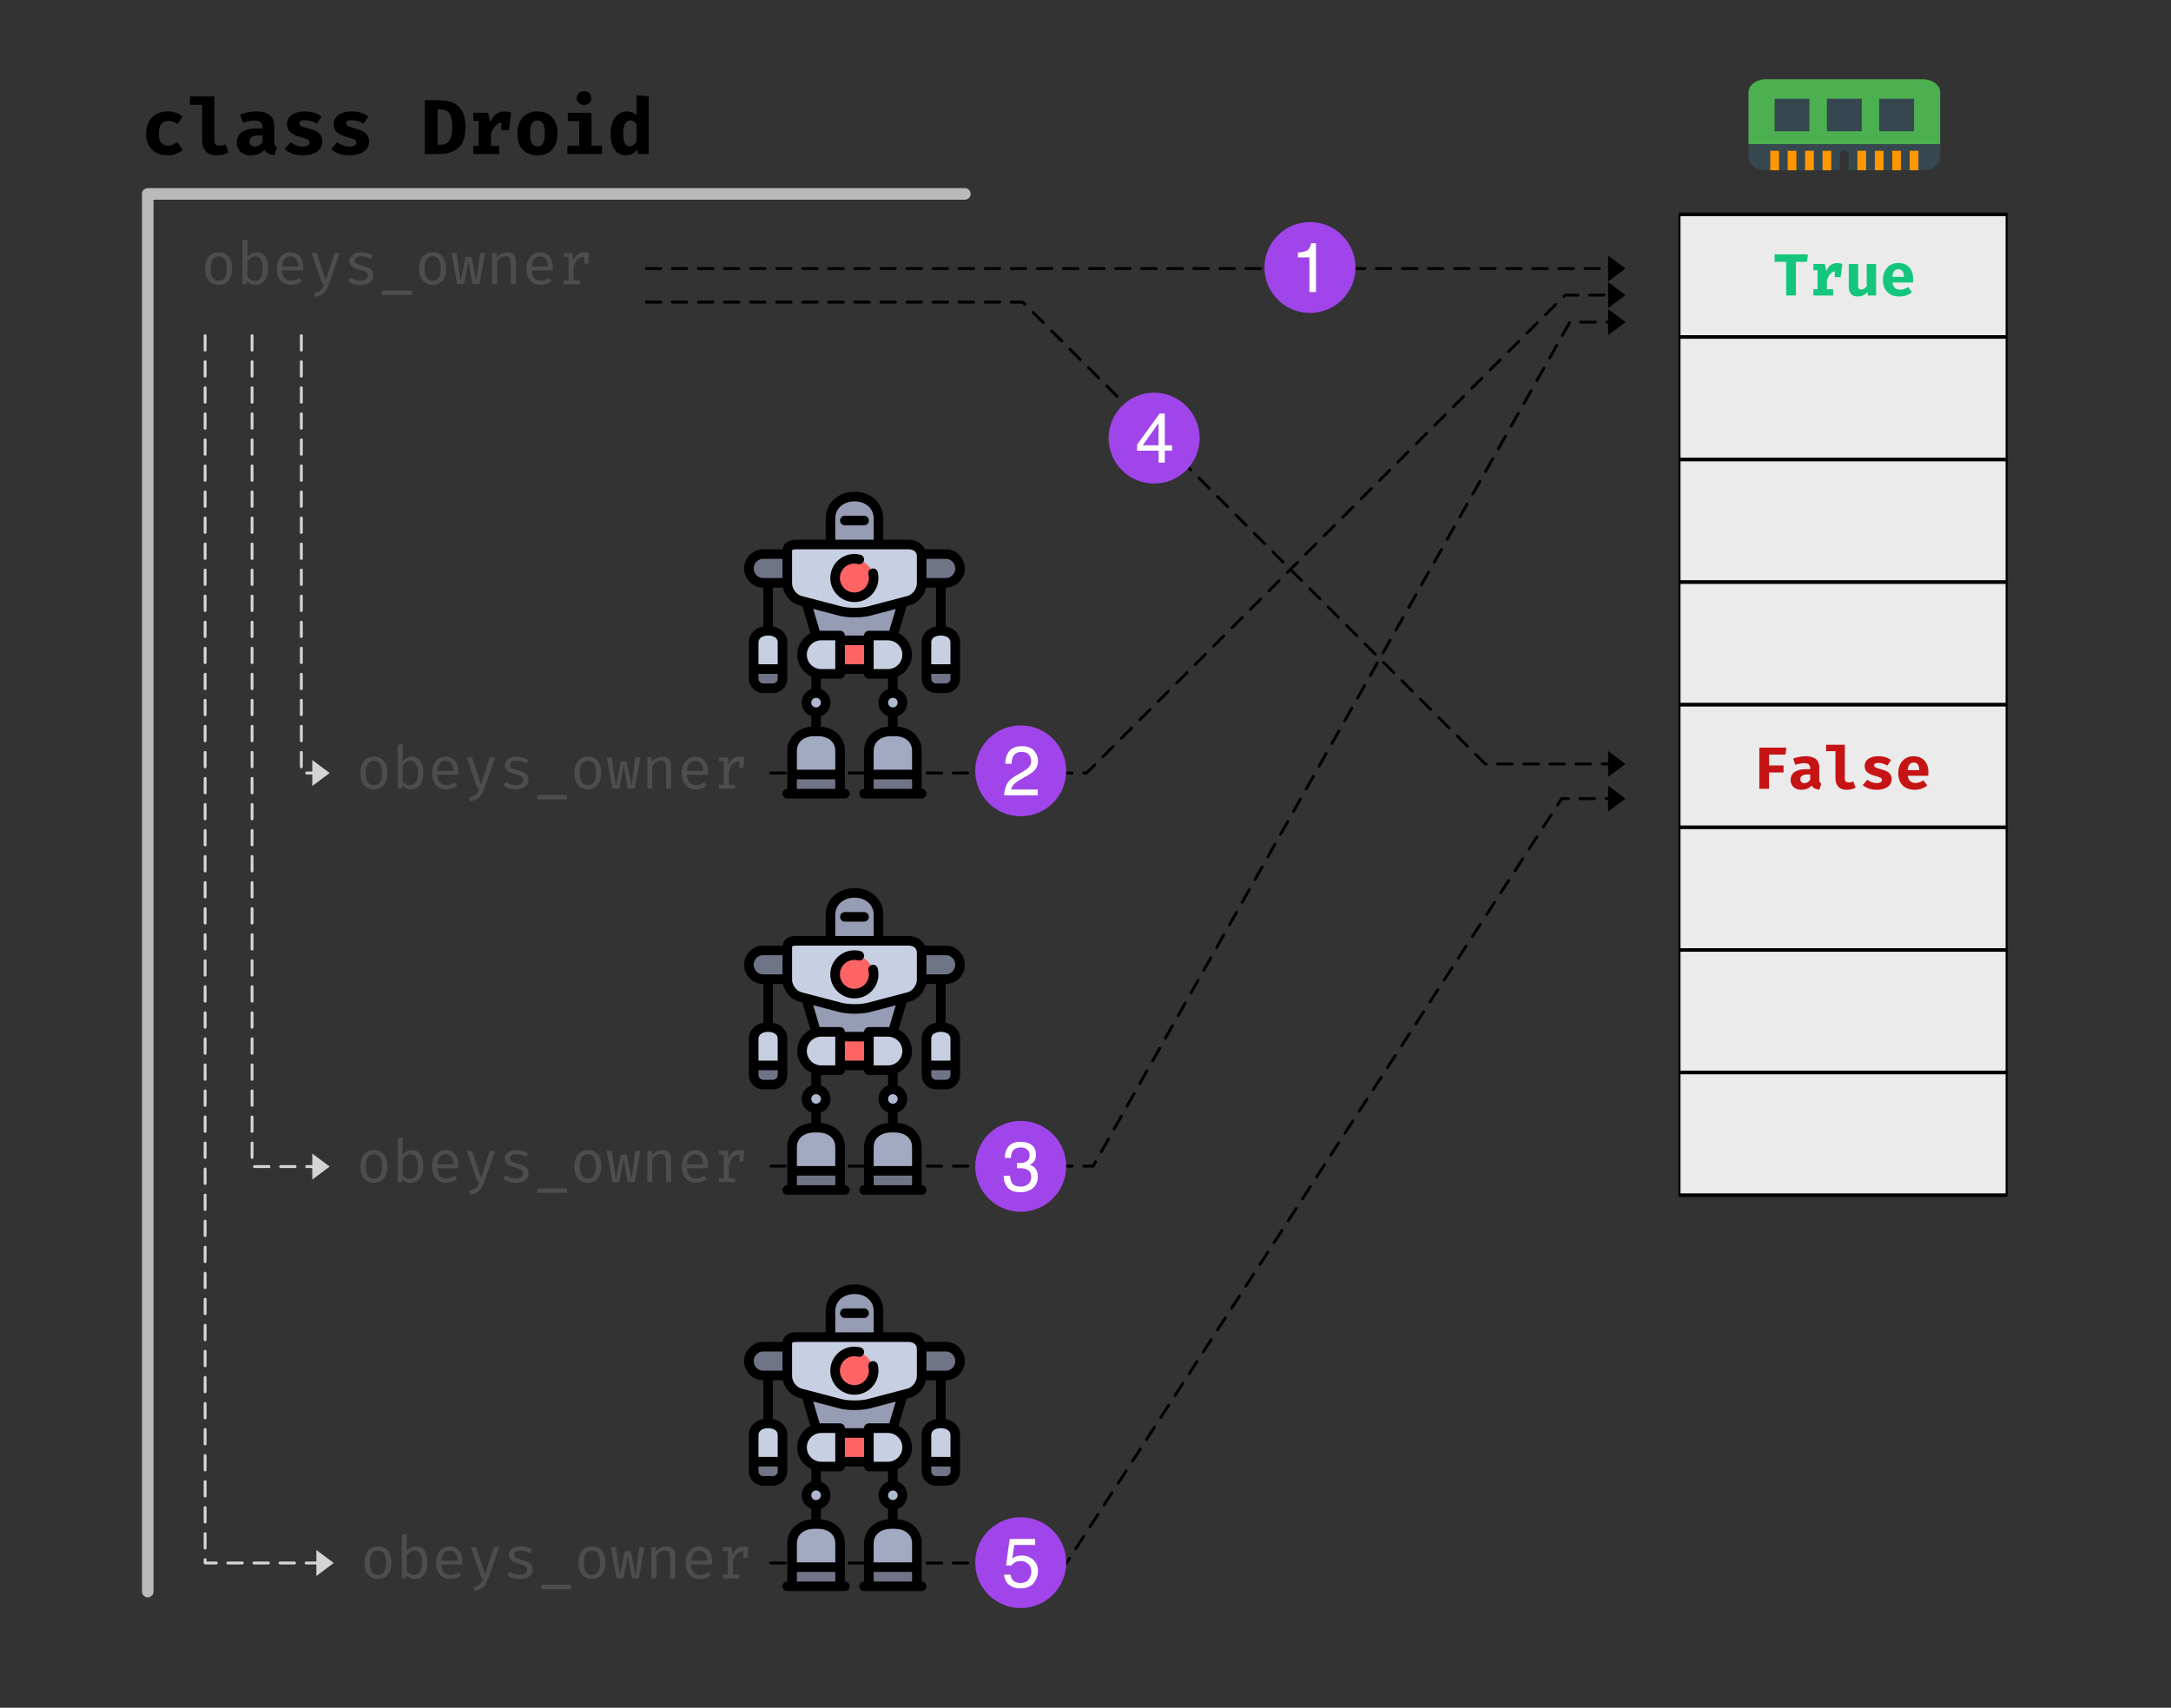 <?xml version="1.0" encoding="UTF-8" standalone="no"?>
<!DOCTYPE svg PUBLIC "-//W3C//DTD SVG 1.1//EN" "http://www.w3.org/Graphics/SVG/1.1/DTD/svg11.dtd">
<svg width="750px" height="590px" version="1.1" xmlns="http://www.w3.org/2000/svg" xmlns:xlink="http://www.w3.org/1999/xlink" xml:space="preserve" xmlns:serif="http://www.serif.com/" style="fill-rule:evenodd;clip-rule:evenodd;stroke-linecap:round;stroke-linejoin:round;stroke-miterlimit:1.5;">
    <rect width="100%" height="100%" fill="#333333" stroke="none"/>
    <g transform="matrix(1,0,0,1,0,-880)">
        <g id="obeys-owner2-light" transform="matrix(0.391,0,0,0.546,0,880)">
            <rect x="0" y="0" width="1920" height="1080" style="fill:none;"/>
            <g transform="matrix(-2.56,0,0,1.831,1159.68,-104.339)">
                <path d="M120,124L402,124L402,607" style="fill:none;stroke:rgb(186,186,186);stroke-width:4px;"/>
            </g>
            <g transform="matrix(2.087,0,0,1.492,-1129.95,-559.018)">
                <g transform="matrix(32.109,0,0,32.109,601,440)">
                    <path d="M0.361,-0.11C0.381,-0.11 0.401,-0.114 0.421,-0.122C0.44,-0.13 0.461,-0.142 0.482,-0.157L0.554,-0.054C0.529,-0.032 0.499,-0.015 0.464,-0.002C0.43,0.011 0.392,0.017 0.352,0.017C0.294,0.017 0.244,0.005 0.202,-0.018C0.159,-0.042 0.127,-0.076 0.104,-0.119C0.082,-0.162 0.07,-0.212 0.07,-0.269C0.07,-0.325 0.082,-0.376 0.105,-0.421C0.128,-0.465 0.161,-0.5 0.204,-0.525C0.247,-0.55 0.297,-0.563 0.355,-0.563C0.396,-0.563 0.432,-0.557 0.464,-0.546C0.497,-0.534 0.527,-0.517 0.554,-0.494L0.484,-0.397C0.445,-0.424 0.404,-0.438 0.362,-0.438C0.323,-0.438 0.293,-0.424 0.272,-0.397C0.25,-0.37 0.239,-0.328 0.239,-0.269C0.239,-0.212 0.25,-0.171 0.272,-0.147C0.293,-0.122 0.323,-0.11 0.361,-0.11Z" style="fill-rule:nonzero;"/>
                </g>
                <g transform="matrix(32.109,0,0,32.109,620.759,440)">
                    <path d="M0.356,-0.171C0.356,-0.15 0.362,-0.135 0.374,-0.125C0.386,-0.115 0.404,-0.11 0.426,-0.11C0.451,-0.11 0.476,-0.116 0.503,-0.127L0.542,-0.018C0.497,0.005 0.444,0.017 0.385,0.017C0.321,0.017 0.273,-0.001 0.241,-0.038C0.21,-0.074 0.194,-0.126 0.194,-0.191L0.194,-0.65L0.033,-0.65L0.033,-0.761L0.356,-0.761L0.356,-0.171Z" style="fill-rule:nonzero;"/>
                </g>
                <g transform="matrix(32.109,0,0,32.109,640.519,440)">
                    <path d="M0.53,-0.157C0.53,-0.137 0.533,-0.122 0.538,-0.113C0.544,-0.103 0.553,-0.096 0.566,-0.091L0.533,0.015C0.5,0.012 0.472,0.005 0.451,-0.006C0.429,-0.018 0.412,-0.035 0.399,-0.056C0.379,-0.032 0.353,-0.014 0.321,-0.001C0.289,0.011 0.256,0.017 0.22,0.017C0.183,0.017 0.151,0.01 0.123,-0.004C0.095,-0.019 0.074,-0.039 0.058,-0.065C0.043,-0.091 0.036,-0.12 0.036,-0.154C0.036,-0.193 0.046,-0.226 0.067,-0.254C0.088,-0.282 0.118,-0.303 0.158,-0.317C0.198,-0.332 0.245,-0.339 0.301,-0.339L0.374,-0.339L0.374,-0.359C0.374,-0.415 0.338,-0.443 0.267,-0.443C0.249,-0.443 0.226,-0.441 0.198,-0.435C0.171,-0.43 0.144,-0.423 0.117,-0.414L0.08,-0.522C0.114,-0.535 0.15,-0.545 0.188,-0.552C0.226,-0.559 0.261,-0.563 0.292,-0.563C0.372,-0.563 0.432,-0.546 0.471,-0.514C0.511,-0.481 0.53,-0.434 0.53,-0.37L0.53,-0.157ZM0.276,-0.098C0.294,-0.098 0.313,-0.104 0.332,-0.115C0.351,-0.125 0.365,-0.14 0.374,-0.158L0.374,-0.247L0.334,-0.247C0.29,-0.247 0.257,-0.24 0.235,-0.226C0.214,-0.212 0.203,-0.192 0.203,-0.165C0.203,-0.144 0.209,-0.128 0.222,-0.116C0.235,-0.104 0.253,-0.098 0.276,-0.098Z" style="fill-rule:nonzero;"/>
                </g>
                <g transform="matrix(32.109,0,0,32.109,660.278,440)">
                    <path d="M0.29,-0.098C0.318,-0.098 0.34,-0.103 0.356,-0.112C0.372,-0.12 0.381,-0.133 0.381,-0.15C0.381,-0.162 0.377,-0.172 0.371,-0.179C0.364,-0.187 0.352,-0.194 0.334,-0.201C0.317,-0.208 0.289,-0.217 0.251,-0.227C0.197,-0.242 0.155,-0.262 0.126,-0.288C0.097,-0.313 0.083,-0.349 0.083,-0.394C0.083,-0.427 0.092,-0.456 0.11,-0.482C0.128,-0.507 0.155,-0.527 0.191,-0.541C0.226,-0.555 0.269,-0.563 0.319,-0.563C0.405,-0.563 0.479,-0.541 0.539,-0.496L0.475,-0.401C0.451,-0.415 0.427,-0.427 0.401,-0.435C0.375,-0.443 0.349,-0.447 0.324,-0.447C0.297,-0.447 0.278,-0.444 0.265,-0.437C0.252,-0.43 0.246,-0.419 0.246,-0.405C0.246,-0.396 0.249,-0.388 0.256,-0.381C0.262,-0.375 0.274,-0.368 0.292,-0.361C0.31,-0.354 0.337,-0.345 0.374,-0.335C0.414,-0.324 0.446,-0.312 0.47,-0.299C0.495,-0.286 0.514,-0.268 0.528,-0.246C0.542,-0.225 0.549,-0.197 0.549,-0.163C0.549,-0.124 0.537,-0.092 0.514,-0.064C0.491,-0.037 0.46,-0.017 0.421,-0.003C0.382,0.011 0.339,0.017 0.291,0.017C0.24,0.017 0.195,0.01 0.154,-0.004C0.113,-0.019 0.078,-0.039 0.049,-0.065L0.13,-0.156C0.153,-0.138 0.178,-0.124 0.205,-0.114C0.232,-0.104 0.26,-0.098 0.29,-0.098Z" style="fill-rule:nonzero;"/>
                </g>
                <g transform="matrix(32.109,0,0,32.109,680.038,440)">
                    <path d="M0.29,-0.098C0.318,-0.098 0.34,-0.103 0.356,-0.112C0.372,-0.12 0.381,-0.133 0.381,-0.15C0.381,-0.162 0.377,-0.172 0.371,-0.179C0.364,-0.187 0.352,-0.194 0.334,-0.201C0.317,-0.208 0.289,-0.217 0.251,-0.227C0.197,-0.242 0.155,-0.262 0.126,-0.288C0.097,-0.313 0.083,-0.349 0.083,-0.394C0.083,-0.427 0.092,-0.456 0.11,-0.482C0.128,-0.507 0.155,-0.527 0.191,-0.541C0.226,-0.555 0.269,-0.563 0.319,-0.563C0.405,-0.563 0.479,-0.541 0.539,-0.496L0.475,-0.401C0.451,-0.415 0.427,-0.427 0.401,-0.435C0.375,-0.443 0.349,-0.447 0.324,-0.447C0.297,-0.447 0.278,-0.444 0.265,-0.437C0.252,-0.43 0.246,-0.419 0.246,-0.405C0.246,-0.396 0.249,-0.388 0.256,-0.381C0.262,-0.375 0.274,-0.368 0.292,-0.361C0.31,-0.354 0.337,-0.345 0.374,-0.335C0.414,-0.324 0.446,-0.312 0.47,-0.299C0.495,-0.286 0.514,-0.268 0.528,-0.246C0.542,-0.225 0.549,-0.197 0.549,-0.163C0.549,-0.124 0.537,-0.092 0.514,-0.064C0.491,-0.037 0.46,-0.017 0.421,-0.003C0.382,0.011 0.339,0.017 0.291,0.017C0.24,0.017 0.195,0.01 0.154,-0.004C0.113,-0.019 0.078,-0.039 0.049,-0.065L0.13,-0.156C0.153,-0.138 0.178,-0.124 0.205,-0.114C0.232,-0.104 0.26,-0.098 0.29,-0.098Z" style="fill-rule:nonzero;"/>
                </g>
                <g transform="matrix(32.109,0,0,32.109,719.557,440)">
                    <path d="M0.589,-0.359C0.589,-0.226 0.558,-0.133 0.494,-0.08C0.431,-0.027 0.348,-0 0.245,-0L0.053,-0L0.053,-0.711L0.233,-0.711C0.302,-0.711 0.362,-0.701 0.414,-0.682C0.466,-0.662 0.508,-0.627 0.541,-0.575C0.573,-0.523 0.589,-0.451 0.589,-0.359ZM0.415,-0.359C0.415,-0.42 0.408,-0.467 0.395,-0.501C0.382,-0.534 0.364,-0.558 0.341,-0.57C0.318,-0.582 0.29,-0.589 0.257,-0.589L0.222,-0.589L0.222,-0.122L0.257,-0.122C0.291,-0.122 0.319,-0.129 0.342,-0.143C0.365,-0.157 0.383,-0.182 0.396,-0.216C0.408,-0.251 0.415,-0.299 0.415,-0.359Z" style="fill-rule:nonzero;"/>
                </g>
                <g transform="matrix(32.109,0,0,32.109,739.316,440)">
                    <path d="M0.488,-0.561C0.52,-0.561 0.55,-0.556 0.577,-0.545L0.547,-0.317L0.446,-0.317L0.446,-0.417C0.416,-0.412 0.389,-0.396 0.366,-0.368C0.342,-0.341 0.324,-0.306 0.311,-0.265L0.311,-0.109L0.418,-0.109L0.418,-0L0.077,-0L0.077,-0.109L0.149,-0.109L0.149,-0.437L0.077,-0.437L0.077,-0.545L0.272,-0.545L0.302,-0.422C0.322,-0.469 0.346,-0.504 0.377,-0.527C0.407,-0.55 0.444,-0.561 0.488,-0.561Z" style="fill-rule:nonzero;"/>
                </g>
                <g transform="matrix(32.109,0,0,32.109,759.075,440)">
                    <path d="M0.308,-0.563C0.363,-0.563 0.41,-0.551 0.45,-0.527C0.49,-0.503 0.52,-0.47 0.541,-0.426C0.562,-0.383 0.572,-0.332 0.572,-0.274C0.572,-0.213 0.562,-0.161 0.541,-0.118C0.52,-0.074 0.489,-0.041 0.45,-0.017C0.41,0.006 0.363,0.017 0.308,0.017C0.252,0.017 0.205,0.006 0.165,-0.017C0.125,-0.04 0.095,-0.073 0.074,-0.117C0.054,-0.16 0.043,-0.212 0.043,-0.273C0.043,-0.331 0.054,-0.381 0.075,-0.425C0.096,-0.468 0.126,-0.502 0.166,-0.526C0.206,-0.551 0.253,-0.563 0.308,-0.563ZM0.308,-0.443C0.275,-0.443 0.25,-0.429 0.234,-0.402C0.218,-0.375 0.21,-0.332 0.21,-0.273C0.21,-0.213 0.218,-0.169 0.234,-0.142C0.25,-0.115 0.274,-0.102 0.308,-0.102C0.341,-0.102 0.366,-0.115 0.382,-0.143C0.397,-0.17 0.405,-0.214 0.405,-0.274C0.405,-0.332 0.397,-0.375 0.381,-0.402C0.365,-0.429 0.341,-0.443 0.308,-0.443Z" style="fill-rule:nonzero;"/>
                </g>
                <g transform="matrix(32.109,0,0,32.109,778.835,440)">
                    <path d="M0.307,-0.83C0.325,-0.83 0.342,-0.826 0.356,-0.818C0.37,-0.81 0.382,-0.799 0.39,-0.785C0.398,-0.771 0.402,-0.756 0.402,-0.738C0.402,-0.721 0.398,-0.706 0.39,-0.692C0.382,-0.678 0.37,-0.667 0.356,-0.659C0.341,-0.651 0.325,-0.647 0.307,-0.647C0.288,-0.647 0.272,-0.651 0.257,-0.659C0.242,-0.667 0.231,-0.678 0.223,-0.692C0.214,-0.706 0.21,-0.721 0.21,-0.738C0.21,-0.756 0.214,-0.771 0.223,-0.785C0.231,-0.799 0.242,-0.81 0.257,-0.818C0.272,-0.826 0.288,-0.83 0.307,-0.83ZM0.093,-0.545L0.405,-0.545L0.405,-0.111L0.543,-0.111L0.543,-0L0.088,-0L0.088,-0.111L0.243,-0.111L0.243,-0.434L0.093,-0.434L0.093,-0.545Z" style="fill-rule:nonzero;"/>
                </g>
                <g transform="matrix(32.109,0,0,32.109,798.594,440)">
                    <path d="M0.382,-0.778L0.544,-0.761L0.544,-0L0.4,-0L0.392,-0.06C0.375,-0.037 0.355,-0.018 0.329,-0.004C0.304,0.01 0.275,0.017 0.241,0.017C0.197,0.017 0.16,0.006 0.13,-0.018C0.1,-0.042 0.078,-0.076 0.063,-0.119C0.048,-0.163 0.041,-0.214 0.041,-0.274C0.041,-0.33 0.05,-0.379 0.067,-0.423C0.085,-0.467 0.11,-0.501 0.143,-0.526C0.175,-0.55 0.214,-0.563 0.258,-0.563C0.307,-0.563 0.348,-0.546 0.382,-0.512L0.382,-0.778ZM0.302,-0.444C0.272,-0.444 0.249,-0.43 0.233,-0.403C0.216,-0.375 0.208,-0.332 0.208,-0.273C0.208,-0.21 0.215,-0.165 0.23,-0.14C0.245,-0.114 0.265,-0.102 0.292,-0.102C0.326,-0.102 0.356,-0.123 0.382,-0.165L0.382,-0.399C0.37,-0.414 0.357,-0.425 0.345,-0.433C0.332,-0.44 0.318,-0.444 0.302,-0.444Z" style="fill-rule:nonzero;"/>
                </g>
            </g>
            <g transform="matrix(2.087,0,0,1.492,-1076.86,-476.645)">
                <g transform="matrix(24.534,0,0,24.534,601,440)">
                    <path d="M0.309,-0.551C0.359,-0.551 0.401,-0.54 0.435,-0.517C0.47,-0.494 0.496,-0.462 0.514,-0.42C0.531,-0.378 0.54,-0.328 0.54,-0.27C0.54,-0.215 0.531,-0.165 0.513,-0.123C0.495,-0.081 0.469,-0.048 0.434,-0.024C0.399,-0 0.357,0.012 0.308,0.012C0.258,0.012 0.215,0 0.181,-0.023C0.146,-0.046 0.12,-0.078 0.102,-0.121C0.084,-0.163 0.075,-0.212 0.075,-0.269C0.075,-0.325 0.084,-0.375 0.102,-0.417C0.12,-0.459 0.147,-0.492 0.182,-0.516C0.217,-0.539 0.259,-0.551 0.309,-0.551ZM0.309,-0.481C0.262,-0.481 0.227,-0.464 0.203,-0.429C0.179,-0.394 0.168,-0.341 0.168,-0.269C0.168,-0.198 0.179,-0.146 0.203,-0.111C0.226,-0.076 0.261,-0.059 0.308,-0.059C0.355,-0.059 0.39,-0.076 0.413,-0.111C0.436,-0.146 0.448,-0.199 0.448,-0.27C0.448,-0.341 0.436,-0.394 0.413,-0.429C0.39,-0.464 0.355,-0.481 0.309,-0.481Z" style="fill:rgb(77,77,77);fill-rule:nonzero;"/>
                </g>
                <g transform="matrix(24.534,0,0,24.534,616.098,440)">
                    <path d="M0.189,-0.47C0.209,-0.496 0.232,-0.516 0.258,-0.53C0.284,-0.544 0.313,-0.551 0.343,-0.551C0.413,-0.551 0.464,-0.527 0.497,-0.477C0.529,-0.428 0.546,-0.359 0.546,-0.27C0.546,-0.215 0.537,-0.166 0.521,-0.124C0.505,-0.081 0.48,-0.048 0.448,-0.024C0.416,-0 0.377,0.012 0.332,0.012C0.3,0.012 0.272,0.006 0.248,-0.005C0.224,-0.016 0.203,-0.033 0.185,-0.056L0.178,-0L0.103,-0L0.103,-0.757L0.189,-0.768L0.189,-0.47ZM0.311,-0.058C0.357,-0.058 0.392,-0.076 0.416,-0.111C0.44,-0.146 0.452,-0.2 0.452,-0.271C0.452,-0.341 0.441,-0.394 0.419,-0.429C0.398,-0.464 0.366,-0.482 0.325,-0.482C0.297,-0.482 0.272,-0.474 0.249,-0.457C0.226,-0.441 0.206,-0.42 0.189,-0.395L0.189,-0.128C0.204,-0.106 0.221,-0.089 0.243,-0.076C0.264,-0.064 0.287,-0.058 0.311,-0.058Z" style="fill:rgb(77,77,77);fill-rule:nonzero;"/>
                </g>
                <g transform="matrix(24.534,0,0,24.534,631.196,440)">
                    <path d="M0.171,-0.239C0.172,-0.199 0.18,-0.166 0.194,-0.139C0.209,-0.112 0.228,-0.092 0.251,-0.079C0.274,-0.066 0.3,-0.06 0.329,-0.06C0.355,-0.06 0.38,-0.064 0.402,-0.072C0.425,-0.08 0.448,-0.092 0.473,-0.109L0.513,-0.052C0.488,-0.032 0.459,-0.016 0.426,-0.005C0.394,0.006 0.361,0.012 0.328,0.012C0.276,0.012 0.232,0 0.194,-0.023C0.157,-0.046 0.129,-0.079 0.109,-0.122C0.09,-0.164 0.081,-0.213 0.081,-0.269C0.081,-0.324 0.09,-0.372 0.11,-0.415C0.129,-0.458 0.157,-0.491 0.192,-0.515C0.228,-0.539 0.269,-0.551 0.316,-0.551C0.362,-0.551 0.401,-0.541 0.434,-0.519C0.467,-0.498 0.492,-0.468 0.509,-0.428C0.527,-0.388 0.536,-0.341 0.536,-0.287C0.536,-0.271 0.535,-0.255 0.534,-0.239L0.171,-0.239ZM0.317,-0.481C0.276,-0.481 0.242,-0.466 0.216,-0.437C0.189,-0.407 0.175,-0.364 0.171,-0.306L0.453,-0.306C0.452,-0.363 0.439,-0.406 0.415,-0.436C0.391,-0.466 0.359,-0.481 0.317,-0.481Z" style="fill:rgb(77,77,77);fill-rule:nonzero;"/>
                </g>
                <g transform="matrix(24.534,0,0,24.534,646.294,440)">
                    <path d="M0.363,0.004C0.349,0.044 0.332,0.079 0.313,0.108C0.293,0.138 0.268,0.162 0.237,0.181C0.205,0.201 0.167,0.212 0.122,0.217L0.108,0.148C0.144,0.142 0.173,0.133 0.195,0.121C0.217,0.108 0.234,0.093 0.246,0.074C0.258,0.055 0.27,0.03 0.281,-0L0.252,-0L0.063,-0.54L0.155,-0.54L0.31,-0.066L0.463,-0.54L0.552,-0.54L0.363,0.004Z" style="fill:rgb(77,77,77);fill-rule:nonzero;"/>
                </g>
                <g transform="matrix(24.534,0,0,24.534,661.392,440)">
                    <path d="M0.287,-0.059C0.328,-0.059 0.361,-0.067 0.385,-0.083C0.409,-0.098 0.421,-0.119 0.421,-0.145C0.421,-0.163 0.418,-0.178 0.412,-0.189C0.405,-0.2 0.393,-0.211 0.374,-0.221C0.355,-0.23 0.328,-0.239 0.29,-0.249C0.249,-0.259 0.215,-0.27 0.189,-0.282C0.163,-0.294 0.142,-0.31 0.128,-0.33C0.113,-0.349 0.106,-0.374 0.106,-0.404C0.106,-0.434 0.115,-0.46 0.132,-0.482C0.149,-0.504 0.173,-0.521 0.204,-0.533C0.235,-0.545 0.271,-0.551 0.311,-0.551C0.352,-0.551 0.389,-0.546 0.421,-0.535C0.454,-0.524 0.483,-0.51 0.507,-0.492L0.469,-0.433C0.447,-0.449 0.423,-0.461 0.398,-0.469C0.373,-0.477 0.345,-0.482 0.312,-0.482C0.272,-0.482 0.242,-0.475 0.223,-0.463C0.205,-0.45 0.195,-0.433 0.195,-0.411C0.195,-0.395 0.2,-0.382 0.208,-0.371C0.217,-0.361 0.231,-0.352 0.251,-0.344C0.271,-0.336 0.3,-0.326 0.339,-0.316C0.378,-0.305 0.41,-0.294 0.435,-0.281C0.46,-0.268 0.479,-0.251 0.493,-0.229C0.507,-0.208 0.514,-0.182 0.514,-0.149C0.514,-0.113 0.504,-0.082 0.483,-0.058C0.461,-0.034 0.434,-0.016 0.399,-0.005C0.365,0.006 0.327,0.012 0.287,0.012C0.202,0.012 0.131,-0.012 0.075,-0.061L0.125,-0.118C0.146,-0.099 0.171,-0.085 0.199,-0.075C0.227,-0.065 0.256,-0.059 0.287,-0.059Z" style="fill:rgb(77,77,77);fill-rule:nonzero;"/>
                </g>
                <g transform="matrix(24.534,0,0,24.534,676.489,440)">
                    <rect x="0.051" y="0.111" width="0.513" height="0.075" style="fill:rgb(77,77,77);fill-rule:nonzero;"/>
                </g>
                <g transform="matrix(24.534,0,0,24.534,691.587,440)">
                    <path d="M0.309,-0.551C0.359,-0.551 0.401,-0.54 0.435,-0.517C0.47,-0.494 0.496,-0.462 0.514,-0.42C0.531,-0.378 0.54,-0.328 0.54,-0.27C0.54,-0.215 0.531,-0.165 0.513,-0.123C0.495,-0.081 0.469,-0.048 0.434,-0.024C0.399,-0 0.357,0.012 0.308,0.012C0.258,0.012 0.215,0 0.181,-0.023C0.146,-0.046 0.12,-0.078 0.102,-0.121C0.084,-0.163 0.075,-0.212 0.075,-0.269C0.075,-0.325 0.084,-0.375 0.102,-0.417C0.12,-0.459 0.147,-0.492 0.182,-0.516C0.217,-0.539 0.259,-0.551 0.309,-0.551ZM0.309,-0.481C0.262,-0.481 0.227,-0.464 0.203,-0.429C0.179,-0.394 0.168,-0.341 0.168,-0.269C0.168,-0.198 0.179,-0.146 0.203,-0.111C0.226,-0.076 0.261,-0.059 0.308,-0.059C0.355,-0.059 0.39,-0.076 0.413,-0.111C0.436,-0.146 0.448,-0.199 0.448,-0.27C0.448,-0.341 0.436,-0.394 0.413,-0.429C0.39,-0.464 0.355,-0.481 0.309,-0.481Z" style="fill:rgb(77,77,77);fill-rule:nonzero;"/>
                </g>
                <g transform="matrix(24.534,0,0,24.534,706.685,440)">
                    <path d="M0.597,-0.54L0.503,-0L0.381,-0L0.311,-0.396L0.235,-0L0.116,-0L0.018,-0.54L0.106,-0.54L0.175,-0.053L0.261,-0.471L0.363,-0.471L0.445,-0.053L0.513,-0.54L0.597,-0.54Z" style="fill:rgb(77,77,77);fill-rule:nonzero;"/>
                </g>
                <g transform="matrix(24.534,0,0,24.534,721.783,440)">
                    <path d="M0.103,-0L0.103,-0.54L0.176,-0.54L0.183,-0.465C0.205,-0.492 0.232,-0.513 0.264,-0.528C0.297,-0.544 0.329,-0.551 0.362,-0.551C0.413,-0.551 0.451,-0.538 0.476,-0.51C0.501,-0.483 0.513,-0.444 0.513,-0.392L0.513,-0L0.427,-0L0.427,-0.329C0.427,-0.369 0.425,-0.4 0.421,-0.421C0.416,-0.442 0.408,-0.458 0.395,-0.468C0.381,-0.478 0.362,-0.484 0.335,-0.484C0.306,-0.484 0.278,-0.475 0.253,-0.457C0.227,-0.439 0.206,-0.418 0.189,-0.393L0.189,-0L0.103,-0Z" style="fill:rgb(77,77,77);fill-rule:nonzero;"/>
                </g>
                <g transform="matrix(24.534,0,0,24.534,736.881,440)">
                    <path d="M0.171,-0.239C0.172,-0.199 0.18,-0.166 0.194,-0.139C0.209,-0.112 0.228,-0.092 0.251,-0.079C0.274,-0.066 0.3,-0.06 0.329,-0.06C0.355,-0.06 0.38,-0.064 0.402,-0.072C0.425,-0.08 0.448,-0.092 0.473,-0.109L0.513,-0.052C0.488,-0.032 0.459,-0.016 0.426,-0.005C0.394,0.006 0.361,0.012 0.328,0.012C0.276,0.012 0.232,0 0.194,-0.023C0.157,-0.046 0.129,-0.079 0.109,-0.122C0.09,-0.164 0.081,-0.213 0.081,-0.269C0.081,-0.324 0.09,-0.372 0.11,-0.415C0.129,-0.458 0.157,-0.491 0.192,-0.515C0.228,-0.539 0.269,-0.551 0.316,-0.551C0.362,-0.551 0.401,-0.541 0.434,-0.519C0.467,-0.498 0.492,-0.468 0.509,-0.428C0.527,-0.388 0.536,-0.341 0.536,-0.287C0.536,-0.271 0.535,-0.255 0.534,-0.239L0.171,-0.239ZM0.317,-0.481C0.276,-0.481 0.242,-0.466 0.216,-0.437C0.189,-0.407 0.175,-0.364 0.171,-0.306L0.453,-0.306C0.452,-0.363 0.439,-0.406 0.415,-0.436C0.391,-0.466 0.359,-0.481 0.317,-0.481Z" style="fill:rgb(77,77,77);fill-rule:nonzero;"/>
                </g>
                <g transform="matrix(24.534,0,0,24.534,751.979,440)">
                    <path d="M0.468,-0.552C0.482,-0.552 0.495,-0.551 0.506,-0.549C0.518,-0.547 0.53,-0.544 0.544,-0.54L0.532,-0.357L0.461,-0.357L0.461,-0.472L0.456,-0.472C0.415,-0.472 0.379,-0.458 0.35,-0.428C0.32,-0.399 0.297,-0.354 0.278,-0.295L0.278,-0.066L0.388,-0.066L0.388,-0L0.108,-0L0.108,-0.066L0.192,-0.066L0.192,-0.474L0.108,-0.474L0.108,-0.54L0.258,-0.54L0.274,-0.412C0.296,-0.459 0.322,-0.494 0.352,-0.517C0.382,-0.54 0.421,-0.552 0.468,-0.552Z" style="fill:rgb(77,77,77);fill-rule:nonzero;"/>
                </g>
            </g>
            <g transform="matrix(2.087,0,0,1.492,-939.706,-157.475)">
                <g transform="matrix(24.534,0,0,24.534,601,440)">
                    <path d="M0.309,-0.551C0.359,-0.551 0.401,-0.54 0.435,-0.517C0.47,-0.494 0.496,-0.462 0.514,-0.42C0.531,-0.378 0.54,-0.328 0.54,-0.27C0.54,-0.215 0.531,-0.165 0.513,-0.123C0.495,-0.081 0.469,-0.048 0.434,-0.024C0.399,-0 0.357,0.012 0.308,0.012C0.258,0.012 0.215,0 0.181,-0.023C0.146,-0.046 0.12,-0.078 0.102,-0.121C0.084,-0.163 0.075,-0.212 0.075,-0.269C0.075,-0.325 0.084,-0.375 0.102,-0.417C0.12,-0.459 0.147,-0.492 0.182,-0.516C0.217,-0.539 0.259,-0.551 0.309,-0.551ZM0.309,-0.481C0.262,-0.481 0.227,-0.464 0.203,-0.429C0.179,-0.394 0.168,-0.341 0.168,-0.269C0.168,-0.198 0.179,-0.146 0.203,-0.111C0.226,-0.076 0.261,-0.059 0.308,-0.059C0.355,-0.059 0.39,-0.076 0.413,-0.111C0.436,-0.146 0.448,-0.199 0.448,-0.27C0.448,-0.341 0.436,-0.394 0.413,-0.429C0.39,-0.464 0.355,-0.481 0.309,-0.481Z" style="fill:rgb(77,77,77);fill-rule:nonzero;"/>
                </g>
                <g transform="matrix(24.534,0,0,24.534,616.098,440)">
                    <path d="M0.189,-0.47C0.209,-0.496 0.232,-0.516 0.258,-0.53C0.284,-0.544 0.313,-0.551 0.343,-0.551C0.413,-0.551 0.464,-0.527 0.497,-0.477C0.529,-0.428 0.546,-0.359 0.546,-0.27C0.546,-0.215 0.537,-0.166 0.521,-0.124C0.505,-0.081 0.48,-0.048 0.448,-0.024C0.416,-0 0.377,0.012 0.332,0.012C0.3,0.012 0.272,0.006 0.248,-0.005C0.224,-0.016 0.203,-0.033 0.185,-0.056L0.178,-0L0.103,-0L0.103,-0.757L0.189,-0.768L0.189,-0.47ZM0.311,-0.058C0.357,-0.058 0.392,-0.076 0.416,-0.111C0.44,-0.146 0.452,-0.2 0.452,-0.271C0.452,-0.341 0.441,-0.394 0.419,-0.429C0.398,-0.464 0.366,-0.482 0.325,-0.482C0.297,-0.482 0.272,-0.474 0.249,-0.457C0.226,-0.441 0.206,-0.42 0.189,-0.395L0.189,-0.128C0.204,-0.106 0.221,-0.089 0.243,-0.076C0.264,-0.064 0.287,-0.058 0.311,-0.058Z" style="fill:rgb(77,77,77);fill-rule:nonzero;"/>
                </g>
                <g transform="matrix(24.534,0,0,24.534,631.196,440)">
                    <path d="M0.171,-0.239C0.172,-0.199 0.18,-0.166 0.194,-0.139C0.209,-0.112 0.228,-0.092 0.251,-0.079C0.274,-0.066 0.3,-0.06 0.329,-0.06C0.355,-0.06 0.38,-0.064 0.402,-0.072C0.425,-0.08 0.448,-0.092 0.473,-0.109L0.513,-0.052C0.488,-0.032 0.459,-0.016 0.426,-0.005C0.394,0.006 0.361,0.012 0.328,0.012C0.276,0.012 0.232,0 0.194,-0.023C0.157,-0.046 0.129,-0.079 0.109,-0.122C0.09,-0.164 0.081,-0.213 0.081,-0.269C0.081,-0.324 0.09,-0.372 0.11,-0.415C0.129,-0.458 0.157,-0.491 0.192,-0.515C0.228,-0.539 0.269,-0.551 0.316,-0.551C0.362,-0.551 0.401,-0.541 0.434,-0.519C0.467,-0.498 0.492,-0.468 0.509,-0.428C0.527,-0.388 0.536,-0.341 0.536,-0.287C0.536,-0.271 0.535,-0.255 0.534,-0.239L0.171,-0.239ZM0.317,-0.481C0.276,-0.481 0.242,-0.466 0.216,-0.437C0.189,-0.407 0.175,-0.364 0.171,-0.306L0.453,-0.306C0.452,-0.363 0.439,-0.406 0.415,-0.436C0.391,-0.466 0.359,-0.481 0.317,-0.481Z" style="fill:rgb(77,77,77);fill-rule:nonzero;"/>
                </g>
                <g transform="matrix(24.534,0,0,24.534,646.294,440)">
                    <path d="M0.363,0.004C0.349,0.044 0.332,0.079 0.313,0.108C0.293,0.138 0.268,0.162 0.237,0.181C0.205,0.201 0.167,0.212 0.122,0.217L0.108,0.148C0.144,0.142 0.173,0.133 0.195,0.121C0.217,0.108 0.234,0.093 0.246,0.074C0.258,0.055 0.27,0.03 0.281,-0L0.252,-0L0.063,-0.54L0.155,-0.54L0.31,-0.066L0.463,-0.54L0.552,-0.54L0.363,0.004Z" style="fill:rgb(77,77,77);fill-rule:nonzero;"/>
                </g>
                <g transform="matrix(24.534,0,0,24.534,661.392,440)">
                    <path d="M0.287,-0.059C0.328,-0.059 0.361,-0.067 0.385,-0.083C0.409,-0.098 0.421,-0.119 0.421,-0.145C0.421,-0.163 0.418,-0.178 0.412,-0.189C0.405,-0.2 0.393,-0.211 0.374,-0.221C0.355,-0.23 0.328,-0.239 0.29,-0.249C0.249,-0.259 0.215,-0.27 0.189,-0.282C0.163,-0.294 0.142,-0.31 0.128,-0.33C0.113,-0.349 0.106,-0.374 0.106,-0.404C0.106,-0.434 0.115,-0.46 0.132,-0.482C0.149,-0.504 0.173,-0.521 0.204,-0.533C0.235,-0.545 0.271,-0.551 0.311,-0.551C0.352,-0.551 0.389,-0.546 0.421,-0.535C0.454,-0.524 0.483,-0.51 0.507,-0.492L0.469,-0.433C0.447,-0.449 0.423,-0.461 0.398,-0.469C0.373,-0.477 0.345,-0.482 0.312,-0.482C0.272,-0.482 0.242,-0.475 0.223,-0.463C0.205,-0.45 0.195,-0.433 0.195,-0.411C0.195,-0.395 0.2,-0.382 0.208,-0.371C0.217,-0.361 0.231,-0.352 0.251,-0.344C0.271,-0.336 0.3,-0.326 0.339,-0.316C0.378,-0.305 0.41,-0.294 0.435,-0.281C0.46,-0.268 0.479,-0.251 0.493,-0.229C0.507,-0.208 0.514,-0.182 0.514,-0.149C0.514,-0.113 0.504,-0.082 0.483,-0.058C0.461,-0.034 0.434,-0.016 0.399,-0.005C0.365,0.006 0.327,0.012 0.287,0.012C0.202,0.012 0.131,-0.012 0.075,-0.061L0.125,-0.118C0.146,-0.099 0.171,-0.085 0.199,-0.075C0.227,-0.065 0.256,-0.059 0.287,-0.059Z" style="fill:rgb(77,77,77);fill-rule:nonzero;"/>
                </g>
                <g transform="matrix(24.534,0,0,24.534,676.489,440)">
                    <rect x="0.051" y="0.111" width="0.513" height="0.075" style="fill:rgb(77,77,77);fill-rule:nonzero;"/>
                </g>
                <g transform="matrix(24.534,0,0,24.534,691.587,440)">
                    <path d="M0.309,-0.551C0.359,-0.551 0.401,-0.54 0.435,-0.517C0.47,-0.494 0.496,-0.462 0.514,-0.42C0.531,-0.378 0.54,-0.328 0.54,-0.27C0.54,-0.215 0.531,-0.165 0.513,-0.123C0.495,-0.081 0.469,-0.048 0.434,-0.024C0.399,-0 0.357,0.012 0.308,0.012C0.258,0.012 0.215,0 0.181,-0.023C0.146,-0.046 0.12,-0.078 0.102,-0.121C0.084,-0.163 0.075,-0.212 0.075,-0.269C0.075,-0.325 0.084,-0.375 0.102,-0.417C0.12,-0.459 0.147,-0.492 0.182,-0.516C0.217,-0.539 0.259,-0.551 0.309,-0.551ZM0.309,-0.481C0.262,-0.481 0.227,-0.464 0.203,-0.429C0.179,-0.394 0.168,-0.341 0.168,-0.269C0.168,-0.198 0.179,-0.146 0.203,-0.111C0.226,-0.076 0.261,-0.059 0.308,-0.059C0.355,-0.059 0.39,-0.076 0.413,-0.111C0.436,-0.146 0.448,-0.199 0.448,-0.27C0.448,-0.341 0.436,-0.394 0.413,-0.429C0.39,-0.464 0.355,-0.481 0.309,-0.481Z" style="fill:rgb(77,77,77);fill-rule:nonzero;"/>
                </g>
                <g transform="matrix(24.534,0,0,24.534,706.685,440)">
                    <path d="M0.597,-0.54L0.503,-0L0.381,-0L0.311,-0.396L0.235,-0L0.116,-0L0.018,-0.54L0.106,-0.54L0.175,-0.053L0.261,-0.471L0.363,-0.471L0.445,-0.053L0.513,-0.54L0.597,-0.54Z" style="fill:rgb(77,77,77);fill-rule:nonzero;"/>
                </g>
                <g transform="matrix(24.534,0,0,24.534,721.783,440)">
                    <path d="M0.103,-0L0.103,-0.54L0.176,-0.54L0.183,-0.465C0.205,-0.492 0.232,-0.513 0.264,-0.528C0.297,-0.544 0.329,-0.551 0.362,-0.551C0.413,-0.551 0.451,-0.538 0.476,-0.51C0.501,-0.483 0.513,-0.444 0.513,-0.392L0.513,-0L0.427,-0L0.427,-0.329C0.427,-0.369 0.425,-0.4 0.421,-0.421C0.416,-0.442 0.408,-0.458 0.395,-0.468C0.381,-0.478 0.362,-0.484 0.335,-0.484C0.306,-0.484 0.278,-0.475 0.253,-0.457C0.227,-0.439 0.206,-0.418 0.189,-0.393L0.189,-0L0.103,-0Z" style="fill:rgb(77,77,77);fill-rule:nonzero;"/>
                </g>
                <g transform="matrix(24.534,0,0,24.534,736.881,440)">
                    <path d="M0.171,-0.239C0.172,-0.199 0.18,-0.166 0.194,-0.139C0.209,-0.112 0.228,-0.092 0.251,-0.079C0.274,-0.066 0.3,-0.06 0.329,-0.06C0.355,-0.06 0.38,-0.064 0.402,-0.072C0.425,-0.08 0.448,-0.092 0.473,-0.109L0.513,-0.052C0.488,-0.032 0.459,-0.016 0.426,-0.005C0.394,0.006 0.361,0.012 0.328,0.012C0.276,0.012 0.232,0 0.194,-0.023C0.157,-0.046 0.129,-0.079 0.109,-0.122C0.09,-0.164 0.081,-0.213 0.081,-0.269C0.081,-0.324 0.09,-0.372 0.11,-0.415C0.129,-0.458 0.157,-0.491 0.192,-0.515C0.228,-0.539 0.269,-0.551 0.316,-0.551C0.362,-0.551 0.401,-0.541 0.434,-0.519C0.467,-0.498 0.492,-0.468 0.509,-0.428C0.527,-0.388 0.536,-0.341 0.536,-0.287C0.536,-0.271 0.535,-0.255 0.534,-0.239L0.171,-0.239ZM0.317,-0.481C0.276,-0.481 0.242,-0.466 0.216,-0.437C0.189,-0.407 0.175,-0.364 0.171,-0.306L0.453,-0.306C0.452,-0.363 0.439,-0.406 0.415,-0.436C0.391,-0.466 0.359,-0.481 0.317,-0.481Z" style="fill:rgb(77,77,77);fill-rule:nonzero;"/>
                </g>
                <g transform="matrix(24.534,0,0,24.534,751.979,440)">
                    <path d="M0.468,-0.552C0.482,-0.552 0.495,-0.551 0.506,-0.549C0.518,-0.547 0.53,-0.544 0.544,-0.54L0.532,-0.357L0.461,-0.357L0.461,-0.472L0.456,-0.472C0.415,-0.472 0.379,-0.458 0.35,-0.428C0.32,-0.399 0.297,-0.354 0.278,-0.295L0.278,-0.066L0.388,-0.066L0.388,-0L0.108,-0L0.108,-0.066L0.192,-0.066L0.192,-0.474L0.108,-0.474L0.108,-0.54L0.258,-0.54L0.274,-0.412C0.296,-0.459 0.322,-0.494 0.352,-0.517C0.382,-0.54 0.421,-0.552 0.468,-0.552Z" style="fill:rgb(77,77,77);fill-rule:nonzero;"/>
                </g>
            </g>
            <g transform="matrix(2.087,0,0,1.492,-939.706,91.483)">
                <g transform="matrix(24.534,0,0,24.534,601,440)">
                    <path d="M0.309,-0.551C0.359,-0.551 0.401,-0.54 0.435,-0.517C0.47,-0.494 0.496,-0.462 0.514,-0.42C0.531,-0.378 0.54,-0.328 0.54,-0.27C0.54,-0.215 0.531,-0.165 0.513,-0.123C0.495,-0.081 0.469,-0.048 0.434,-0.024C0.399,-0 0.357,0.012 0.308,0.012C0.258,0.012 0.215,0 0.181,-0.023C0.146,-0.046 0.12,-0.078 0.102,-0.121C0.084,-0.163 0.075,-0.212 0.075,-0.269C0.075,-0.325 0.084,-0.375 0.102,-0.417C0.12,-0.459 0.147,-0.492 0.182,-0.516C0.217,-0.539 0.259,-0.551 0.309,-0.551ZM0.309,-0.481C0.262,-0.481 0.227,-0.464 0.203,-0.429C0.179,-0.394 0.168,-0.341 0.168,-0.269C0.168,-0.198 0.179,-0.146 0.203,-0.111C0.226,-0.076 0.261,-0.059 0.308,-0.059C0.355,-0.059 0.39,-0.076 0.413,-0.111C0.436,-0.146 0.448,-0.199 0.448,-0.27C0.448,-0.341 0.436,-0.394 0.413,-0.429C0.39,-0.464 0.355,-0.481 0.309,-0.481Z" style="fill:rgb(77,77,77);fill-rule:nonzero;"/>
                </g>
                <g transform="matrix(24.534,0,0,24.534,616.098,440)">
                    <path d="M0.189,-0.47C0.209,-0.496 0.232,-0.516 0.258,-0.53C0.284,-0.544 0.313,-0.551 0.343,-0.551C0.413,-0.551 0.464,-0.527 0.497,-0.477C0.529,-0.428 0.546,-0.359 0.546,-0.27C0.546,-0.215 0.537,-0.166 0.521,-0.124C0.505,-0.081 0.48,-0.048 0.448,-0.024C0.416,-0 0.377,0.012 0.332,0.012C0.3,0.012 0.272,0.006 0.248,-0.005C0.224,-0.016 0.203,-0.033 0.185,-0.056L0.178,-0L0.103,-0L0.103,-0.757L0.189,-0.768L0.189,-0.47ZM0.311,-0.058C0.357,-0.058 0.392,-0.076 0.416,-0.111C0.44,-0.146 0.452,-0.2 0.452,-0.271C0.452,-0.341 0.441,-0.394 0.419,-0.429C0.398,-0.464 0.366,-0.482 0.325,-0.482C0.297,-0.482 0.272,-0.474 0.249,-0.457C0.226,-0.441 0.206,-0.42 0.189,-0.395L0.189,-0.128C0.204,-0.106 0.221,-0.089 0.243,-0.076C0.264,-0.064 0.287,-0.058 0.311,-0.058Z" style="fill:rgb(77,77,77);fill-rule:nonzero;"/>
                </g>
                <g transform="matrix(24.534,0,0,24.534,631.196,440)">
                    <path d="M0.171,-0.239C0.172,-0.199 0.18,-0.166 0.194,-0.139C0.209,-0.112 0.228,-0.092 0.251,-0.079C0.274,-0.066 0.3,-0.06 0.329,-0.06C0.355,-0.06 0.38,-0.064 0.402,-0.072C0.425,-0.08 0.448,-0.092 0.473,-0.109L0.513,-0.052C0.488,-0.032 0.459,-0.016 0.426,-0.005C0.394,0.006 0.361,0.012 0.328,0.012C0.276,0.012 0.232,0 0.194,-0.023C0.157,-0.046 0.129,-0.079 0.109,-0.122C0.09,-0.164 0.081,-0.213 0.081,-0.269C0.081,-0.324 0.09,-0.372 0.11,-0.415C0.129,-0.458 0.157,-0.491 0.192,-0.515C0.228,-0.539 0.269,-0.551 0.316,-0.551C0.362,-0.551 0.401,-0.541 0.434,-0.519C0.467,-0.498 0.492,-0.468 0.509,-0.428C0.527,-0.388 0.536,-0.341 0.536,-0.287C0.536,-0.271 0.535,-0.255 0.534,-0.239L0.171,-0.239ZM0.317,-0.481C0.276,-0.481 0.242,-0.466 0.216,-0.437C0.189,-0.407 0.175,-0.364 0.171,-0.306L0.453,-0.306C0.452,-0.363 0.439,-0.406 0.415,-0.436C0.391,-0.466 0.359,-0.481 0.317,-0.481Z" style="fill:rgb(77,77,77);fill-rule:nonzero;"/>
                </g>
                <g transform="matrix(24.534,0,0,24.534,646.294,440)">
                    <path d="M0.363,0.004C0.349,0.044 0.332,0.079 0.313,0.108C0.293,0.138 0.268,0.162 0.237,0.181C0.205,0.201 0.167,0.212 0.122,0.217L0.108,0.148C0.144,0.142 0.173,0.133 0.195,0.121C0.217,0.108 0.234,0.093 0.246,0.074C0.258,0.055 0.27,0.03 0.281,-0L0.252,-0L0.063,-0.54L0.155,-0.54L0.31,-0.066L0.463,-0.54L0.552,-0.54L0.363,0.004Z" style="fill:rgb(77,77,77);fill-rule:nonzero;"/>
                </g>
                <g transform="matrix(24.534,0,0,24.534,661.392,440)">
                    <path d="M0.287,-0.059C0.328,-0.059 0.361,-0.067 0.385,-0.083C0.409,-0.098 0.421,-0.119 0.421,-0.145C0.421,-0.163 0.418,-0.178 0.412,-0.189C0.405,-0.2 0.393,-0.211 0.374,-0.221C0.355,-0.23 0.328,-0.239 0.29,-0.249C0.249,-0.259 0.215,-0.27 0.189,-0.282C0.163,-0.294 0.142,-0.31 0.128,-0.33C0.113,-0.349 0.106,-0.374 0.106,-0.404C0.106,-0.434 0.115,-0.46 0.132,-0.482C0.149,-0.504 0.173,-0.521 0.204,-0.533C0.235,-0.545 0.271,-0.551 0.311,-0.551C0.352,-0.551 0.389,-0.546 0.421,-0.535C0.454,-0.524 0.483,-0.51 0.507,-0.492L0.469,-0.433C0.447,-0.449 0.423,-0.461 0.398,-0.469C0.373,-0.477 0.345,-0.482 0.312,-0.482C0.272,-0.482 0.242,-0.475 0.223,-0.463C0.205,-0.45 0.195,-0.433 0.195,-0.411C0.195,-0.395 0.2,-0.382 0.208,-0.371C0.217,-0.361 0.231,-0.352 0.251,-0.344C0.271,-0.336 0.3,-0.326 0.339,-0.316C0.378,-0.305 0.41,-0.294 0.435,-0.281C0.46,-0.268 0.479,-0.251 0.493,-0.229C0.507,-0.208 0.514,-0.182 0.514,-0.149C0.514,-0.113 0.504,-0.082 0.483,-0.058C0.461,-0.034 0.434,-0.016 0.399,-0.005C0.365,0.006 0.327,0.012 0.287,0.012C0.202,0.012 0.131,-0.012 0.075,-0.061L0.125,-0.118C0.146,-0.099 0.171,-0.085 0.199,-0.075C0.227,-0.065 0.256,-0.059 0.287,-0.059Z" style="fill:rgb(77,77,77);fill-rule:nonzero;"/>
                </g>
                <g transform="matrix(24.534,0,0,24.534,676.489,440)">
                    <rect x="0.051" y="0.111" width="0.513" height="0.075" style="fill:rgb(77,77,77);fill-rule:nonzero;"/>
                </g>
                <g transform="matrix(24.534,0,0,24.534,691.587,440)">
                    <path d="M0.309,-0.551C0.359,-0.551 0.401,-0.54 0.435,-0.517C0.47,-0.494 0.496,-0.462 0.514,-0.42C0.531,-0.378 0.54,-0.328 0.54,-0.27C0.54,-0.215 0.531,-0.165 0.513,-0.123C0.495,-0.081 0.469,-0.048 0.434,-0.024C0.399,-0 0.357,0.012 0.308,0.012C0.258,0.012 0.215,0 0.181,-0.023C0.146,-0.046 0.12,-0.078 0.102,-0.121C0.084,-0.163 0.075,-0.212 0.075,-0.269C0.075,-0.325 0.084,-0.375 0.102,-0.417C0.12,-0.459 0.147,-0.492 0.182,-0.516C0.217,-0.539 0.259,-0.551 0.309,-0.551ZM0.309,-0.481C0.262,-0.481 0.227,-0.464 0.203,-0.429C0.179,-0.394 0.168,-0.341 0.168,-0.269C0.168,-0.198 0.179,-0.146 0.203,-0.111C0.226,-0.076 0.261,-0.059 0.308,-0.059C0.355,-0.059 0.39,-0.076 0.413,-0.111C0.436,-0.146 0.448,-0.199 0.448,-0.27C0.448,-0.341 0.436,-0.394 0.413,-0.429C0.39,-0.464 0.355,-0.481 0.309,-0.481Z" style="fill:rgb(77,77,77);fill-rule:nonzero;"/>
                </g>
                <g transform="matrix(24.534,0,0,24.534,706.685,440)">
                    <path d="M0.597,-0.54L0.503,-0L0.381,-0L0.311,-0.396L0.235,-0L0.116,-0L0.018,-0.54L0.106,-0.54L0.175,-0.053L0.261,-0.471L0.363,-0.471L0.445,-0.053L0.513,-0.54L0.597,-0.54Z" style="fill:rgb(77,77,77);fill-rule:nonzero;"/>
                </g>
                <g transform="matrix(24.534,0,0,24.534,721.783,440)">
                    <path d="M0.103,-0L0.103,-0.54L0.176,-0.54L0.183,-0.465C0.205,-0.492 0.232,-0.513 0.264,-0.528C0.297,-0.544 0.329,-0.551 0.362,-0.551C0.413,-0.551 0.451,-0.538 0.476,-0.51C0.501,-0.483 0.513,-0.444 0.513,-0.392L0.513,-0L0.427,-0L0.427,-0.329C0.427,-0.369 0.425,-0.4 0.421,-0.421C0.416,-0.442 0.408,-0.458 0.395,-0.468C0.381,-0.478 0.362,-0.484 0.335,-0.484C0.306,-0.484 0.278,-0.475 0.253,-0.457C0.227,-0.439 0.206,-0.418 0.189,-0.393L0.189,-0L0.103,-0Z" style="fill:rgb(77,77,77);fill-rule:nonzero;"/>
                </g>
                <g transform="matrix(24.534,0,0,24.534,736.881,440)">
                    <path d="M0.171,-0.239C0.172,-0.199 0.18,-0.166 0.194,-0.139C0.209,-0.112 0.228,-0.092 0.251,-0.079C0.274,-0.066 0.3,-0.06 0.329,-0.06C0.355,-0.06 0.38,-0.064 0.402,-0.072C0.425,-0.08 0.448,-0.092 0.473,-0.109L0.513,-0.052C0.488,-0.032 0.459,-0.016 0.426,-0.005C0.394,0.006 0.361,0.012 0.328,0.012C0.276,0.012 0.232,0 0.194,-0.023C0.157,-0.046 0.129,-0.079 0.109,-0.122C0.09,-0.164 0.081,-0.213 0.081,-0.269C0.081,-0.324 0.09,-0.372 0.11,-0.415C0.129,-0.458 0.157,-0.491 0.192,-0.515C0.228,-0.539 0.269,-0.551 0.316,-0.551C0.362,-0.551 0.401,-0.541 0.434,-0.519C0.467,-0.498 0.492,-0.468 0.509,-0.428C0.527,-0.388 0.536,-0.341 0.536,-0.287C0.536,-0.271 0.535,-0.255 0.534,-0.239L0.171,-0.239ZM0.317,-0.481C0.276,-0.481 0.242,-0.466 0.216,-0.437C0.189,-0.407 0.175,-0.364 0.171,-0.306L0.453,-0.306C0.452,-0.363 0.439,-0.406 0.415,-0.436C0.391,-0.466 0.359,-0.481 0.317,-0.481Z" style="fill:rgb(77,77,77);fill-rule:nonzero;"/>
                </g>
                <g transform="matrix(24.534,0,0,24.534,751.979,440)">
                    <path d="M0.468,-0.552C0.482,-0.552 0.495,-0.551 0.506,-0.549C0.518,-0.547 0.53,-0.544 0.544,-0.54L0.532,-0.357L0.461,-0.357L0.461,-0.472L0.456,-0.472C0.415,-0.472 0.379,-0.458 0.35,-0.428C0.32,-0.399 0.297,-0.354 0.278,-0.295L0.278,-0.066L0.388,-0.066L0.388,-0L0.108,-0L0.108,-0.066L0.192,-0.066L0.192,-0.474L0.108,-0.474L0.108,-0.54L0.258,-0.54L0.274,-0.412C0.296,-0.459 0.322,-0.494 0.352,-0.517C0.382,-0.54 0.421,-0.552 0.468,-0.552Z" style="fill:rgb(77,77,77);fill-rule:nonzero;"/>
                </g>
            </g>
            <g transform="matrix(2.087,0,0,1.492,-936.1,342.262)">
                <g transform="matrix(24.534,0,0,24.534,601,440)">
                    <path d="M0.309,-0.551C0.359,-0.551 0.401,-0.54 0.435,-0.517C0.47,-0.494 0.496,-0.462 0.514,-0.42C0.531,-0.378 0.54,-0.328 0.54,-0.27C0.54,-0.215 0.531,-0.165 0.513,-0.123C0.495,-0.081 0.469,-0.048 0.434,-0.024C0.399,-0 0.357,0.012 0.308,0.012C0.258,0.012 0.215,0 0.181,-0.023C0.146,-0.046 0.12,-0.078 0.102,-0.121C0.084,-0.163 0.075,-0.212 0.075,-0.269C0.075,-0.325 0.084,-0.375 0.102,-0.417C0.12,-0.459 0.147,-0.492 0.182,-0.516C0.217,-0.539 0.259,-0.551 0.309,-0.551ZM0.309,-0.481C0.262,-0.481 0.227,-0.464 0.203,-0.429C0.179,-0.394 0.168,-0.341 0.168,-0.269C0.168,-0.198 0.179,-0.146 0.203,-0.111C0.226,-0.076 0.261,-0.059 0.308,-0.059C0.355,-0.059 0.39,-0.076 0.413,-0.111C0.436,-0.146 0.448,-0.199 0.448,-0.27C0.448,-0.341 0.436,-0.394 0.413,-0.429C0.39,-0.464 0.355,-0.481 0.309,-0.481Z" style="fill:rgb(77,77,77);fill-rule:nonzero;"/>
                </g>
                <g transform="matrix(24.534,0,0,24.534,616.098,440)">
                    <path d="M0.189,-0.47C0.209,-0.496 0.232,-0.516 0.258,-0.53C0.284,-0.544 0.313,-0.551 0.343,-0.551C0.413,-0.551 0.464,-0.527 0.497,-0.477C0.529,-0.428 0.546,-0.359 0.546,-0.27C0.546,-0.215 0.537,-0.166 0.521,-0.124C0.505,-0.081 0.48,-0.048 0.448,-0.024C0.416,-0 0.377,0.012 0.332,0.012C0.3,0.012 0.272,0.006 0.248,-0.005C0.224,-0.016 0.203,-0.033 0.185,-0.056L0.178,-0L0.103,-0L0.103,-0.757L0.189,-0.768L0.189,-0.47ZM0.311,-0.058C0.357,-0.058 0.392,-0.076 0.416,-0.111C0.44,-0.146 0.452,-0.2 0.452,-0.271C0.452,-0.341 0.441,-0.394 0.419,-0.429C0.398,-0.464 0.366,-0.482 0.325,-0.482C0.297,-0.482 0.272,-0.474 0.249,-0.457C0.226,-0.441 0.206,-0.42 0.189,-0.395L0.189,-0.128C0.204,-0.106 0.221,-0.089 0.243,-0.076C0.264,-0.064 0.287,-0.058 0.311,-0.058Z" style="fill:rgb(77,77,77);fill-rule:nonzero;"/>
                </g>
                <g transform="matrix(24.534,0,0,24.534,631.196,440)">
                    <path d="M0.171,-0.239C0.172,-0.199 0.18,-0.166 0.194,-0.139C0.209,-0.112 0.228,-0.092 0.251,-0.079C0.274,-0.066 0.3,-0.06 0.329,-0.06C0.355,-0.06 0.38,-0.064 0.402,-0.072C0.425,-0.08 0.448,-0.092 0.473,-0.109L0.513,-0.052C0.488,-0.032 0.459,-0.016 0.426,-0.005C0.394,0.006 0.361,0.012 0.328,0.012C0.276,0.012 0.232,0 0.194,-0.023C0.157,-0.046 0.129,-0.079 0.109,-0.122C0.09,-0.164 0.081,-0.213 0.081,-0.269C0.081,-0.324 0.09,-0.372 0.11,-0.415C0.129,-0.458 0.157,-0.491 0.192,-0.515C0.228,-0.539 0.269,-0.551 0.316,-0.551C0.362,-0.551 0.401,-0.541 0.434,-0.519C0.467,-0.498 0.492,-0.468 0.509,-0.428C0.527,-0.388 0.536,-0.341 0.536,-0.287C0.536,-0.271 0.535,-0.255 0.534,-0.239L0.171,-0.239ZM0.317,-0.481C0.276,-0.481 0.242,-0.466 0.216,-0.437C0.189,-0.407 0.175,-0.364 0.171,-0.306L0.453,-0.306C0.452,-0.363 0.439,-0.406 0.415,-0.436C0.391,-0.466 0.359,-0.481 0.317,-0.481Z" style="fill:rgb(77,77,77);fill-rule:nonzero;"/>
                </g>
                <g transform="matrix(24.534,0,0,24.534,646.294,440)">
                    <path d="M0.363,0.004C0.349,0.044 0.332,0.079 0.313,0.108C0.293,0.138 0.268,0.162 0.237,0.181C0.205,0.201 0.167,0.212 0.122,0.217L0.108,0.148C0.144,0.142 0.173,0.133 0.195,0.121C0.217,0.108 0.234,0.093 0.246,0.074C0.258,0.055 0.27,0.03 0.281,-0L0.252,-0L0.063,-0.54L0.155,-0.54L0.31,-0.066L0.463,-0.54L0.552,-0.54L0.363,0.004Z" style="fill:rgb(77,77,77);fill-rule:nonzero;"/>
                </g>
                <g transform="matrix(24.534,0,0,24.534,661.392,440)">
                    <path d="M0.287,-0.059C0.328,-0.059 0.361,-0.067 0.385,-0.083C0.409,-0.098 0.421,-0.119 0.421,-0.145C0.421,-0.163 0.418,-0.178 0.412,-0.189C0.405,-0.2 0.393,-0.211 0.374,-0.221C0.355,-0.23 0.328,-0.239 0.29,-0.249C0.249,-0.259 0.215,-0.27 0.189,-0.282C0.163,-0.294 0.142,-0.31 0.128,-0.33C0.113,-0.349 0.106,-0.374 0.106,-0.404C0.106,-0.434 0.115,-0.46 0.132,-0.482C0.149,-0.504 0.173,-0.521 0.204,-0.533C0.235,-0.545 0.271,-0.551 0.311,-0.551C0.352,-0.551 0.389,-0.546 0.421,-0.535C0.454,-0.524 0.483,-0.51 0.507,-0.492L0.469,-0.433C0.447,-0.449 0.423,-0.461 0.398,-0.469C0.373,-0.477 0.345,-0.482 0.312,-0.482C0.272,-0.482 0.242,-0.475 0.223,-0.463C0.205,-0.45 0.195,-0.433 0.195,-0.411C0.195,-0.395 0.2,-0.382 0.208,-0.371C0.217,-0.361 0.231,-0.352 0.251,-0.344C0.271,-0.336 0.3,-0.326 0.339,-0.316C0.378,-0.305 0.41,-0.294 0.435,-0.281C0.46,-0.268 0.479,-0.251 0.493,-0.229C0.507,-0.208 0.514,-0.182 0.514,-0.149C0.514,-0.113 0.504,-0.082 0.483,-0.058C0.461,-0.034 0.434,-0.016 0.399,-0.005C0.365,0.006 0.327,0.012 0.287,0.012C0.202,0.012 0.131,-0.012 0.075,-0.061L0.125,-0.118C0.146,-0.099 0.171,-0.085 0.199,-0.075C0.227,-0.065 0.256,-0.059 0.287,-0.059Z" style="fill:rgb(77,77,77);fill-rule:nonzero;"/>
                </g>
                <g transform="matrix(24.534,0,0,24.534,676.489,440)">
                    <rect x="0.051" y="0.111" width="0.513" height="0.075" style="fill:rgb(77,77,77);fill-rule:nonzero;"/>
                </g>
                <g transform="matrix(24.534,0,0,24.534,691.587,440)">
                    <path d="M0.309,-0.551C0.359,-0.551 0.401,-0.54 0.435,-0.517C0.47,-0.494 0.496,-0.462 0.514,-0.42C0.531,-0.378 0.54,-0.328 0.54,-0.27C0.54,-0.215 0.531,-0.165 0.513,-0.123C0.495,-0.081 0.469,-0.048 0.434,-0.024C0.399,-0 0.357,0.012 0.308,0.012C0.258,0.012 0.215,0 0.181,-0.023C0.146,-0.046 0.12,-0.078 0.102,-0.121C0.084,-0.163 0.075,-0.212 0.075,-0.269C0.075,-0.325 0.084,-0.375 0.102,-0.417C0.12,-0.459 0.147,-0.492 0.182,-0.516C0.217,-0.539 0.259,-0.551 0.309,-0.551ZM0.309,-0.481C0.262,-0.481 0.227,-0.464 0.203,-0.429C0.179,-0.394 0.168,-0.341 0.168,-0.269C0.168,-0.198 0.179,-0.146 0.203,-0.111C0.226,-0.076 0.261,-0.059 0.308,-0.059C0.355,-0.059 0.39,-0.076 0.413,-0.111C0.436,-0.146 0.448,-0.199 0.448,-0.27C0.448,-0.341 0.436,-0.394 0.413,-0.429C0.39,-0.464 0.355,-0.481 0.309,-0.481Z" style="fill:rgb(77,77,77);fill-rule:nonzero;"/>
                </g>
                <g transform="matrix(24.534,0,0,24.534,706.685,440)">
                    <path d="M0.597,-0.54L0.503,-0L0.381,-0L0.311,-0.396L0.235,-0L0.116,-0L0.018,-0.54L0.106,-0.54L0.175,-0.053L0.261,-0.471L0.363,-0.471L0.445,-0.053L0.513,-0.54L0.597,-0.54Z" style="fill:rgb(77,77,77);fill-rule:nonzero;"/>
                </g>
                <g transform="matrix(24.534,0,0,24.534,721.783,440)">
                    <path d="M0.103,-0L0.103,-0.54L0.176,-0.54L0.183,-0.465C0.205,-0.492 0.232,-0.513 0.264,-0.528C0.297,-0.544 0.329,-0.551 0.362,-0.551C0.413,-0.551 0.451,-0.538 0.476,-0.51C0.501,-0.483 0.513,-0.444 0.513,-0.392L0.513,-0L0.427,-0L0.427,-0.329C0.427,-0.369 0.425,-0.4 0.421,-0.421C0.416,-0.442 0.408,-0.458 0.395,-0.468C0.381,-0.478 0.362,-0.484 0.335,-0.484C0.306,-0.484 0.278,-0.475 0.253,-0.457C0.227,-0.439 0.206,-0.418 0.189,-0.393L0.189,-0L0.103,-0Z" style="fill:rgb(77,77,77);fill-rule:nonzero;"/>
                </g>
                <g transform="matrix(24.534,0,0,24.534,736.881,440)">
                    <path d="M0.171,-0.239C0.172,-0.199 0.18,-0.166 0.194,-0.139C0.209,-0.112 0.228,-0.092 0.251,-0.079C0.274,-0.066 0.3,-0.06 0.329,-0.06C0.355,-0.06 0.38,-0.064 0.402,-0.072C0.425,-0.08 0.448,-0.092 0.473,-0.109L0.513,-0.052C0.488,-0.032 0.459,-0.016 0.426,-0.005C0.394,0.006 0.361,0.012 0.328,0.012C0.276,0.012 0.232,0 0.194,-0.023C0.157,-0.046 0.129,-0.079 0.109,-0.122C0.09,-0.164 0.081,-0.213 0.081,-0.269C0.081,-0.324 0.09,-0.372 0.11,-0.415C0.129,-0.458 0.157,-0.491 0.192,-0.515C0.228,-0.539 0.269,-0.551 0.316,-0.551C0.362,-0.551 0.401,-0.541 0.434,-0.519C0.467,-0.498 0.492,-0.468 0.509,-0.428C0.527,-0.388 0.536,-0.341 0.536,-0.287C0.536,-0.271 0.535,-0.255 0.534,-0.239L0.171,-0.239ZM0.317,-0.481C0.276,-0.481 0.242,-0.466 0.216,-0.437C0.189,-0.407 0.175,-0.364 0.171,-0.306L0.453,-0.306C0.452,-0.363 0.439,-0.406 0.415,-0.436C0.391,-0.466 0.359,-0.481 0.317,-0.481Z" style="fill:rgb(77,77,77);fill-rule:nonzero;"/>
                </g>
                <g transform="matrix(24.534,0,0,24.534,751.979,440)">
                    <path d="M0.468,-0.552C0.482,-0.552 0.495,-0.551 0.506,-0.549C0.518,-0.547 0.53,-0.544 0.544,-0.54L0.532,-0.357L0.461,-0.357L0.461,-0.472L0.456,-0.472C0.415,-0.472 0.379,-0.458 0.35,-0.428C0.32,-0.399 0.297,-0.354 0.278,-0.295L0.278,-0.066L0.388,-0.066L0.388,-0L0.108,-0L0.108,-0.066L0.192,-0.066L0.192,-0.474L0.108,-0.474L0.108,-0.54L0.258,-0.54L0.274,-0.412C0.296,-0.459 0.322,-0.494 0.352,-0.517C0.382,-0.54 0.421,-0.552 0.468,-0.552Z" style="fill:rgb(77,77,77);fill-rule:nonzero;"/>
                </g>
            </g>
            <g transform="matrix(2.56,0,0,1.831,-476.16,-156.624)">
                <g transform="matrix(0.582,0,0,1,319.825,0)">
                    <rect x="766" y="159.634" width="194" height="42.366" style="fill:rgb(235,235,235);stroke:black;stroke-width:1.22px;"/>
                </g>
                <g transform="matrix(0.582,0,0,1,319.825,42.366)">
                    <rect x="766" y="159.634" width="194" height="42.366" style="fill:rgb(235,235,235);stroke:black;stroke-width:1.22px;"/>
                </g>
                <g transform="matrix(0.582,0,0,1,319.825,84.732)">
                    <rect x="766" y="159.634" width="194" height="42.366" style="fill:rgb(235,235,235);stroke:black;stroke-width:1.22px;"/>
                </g>
                <g transform="matrix(0.582,0,0,1,319.825,127.098)">
                    <rect x="766" y="159.634" width="194" height="42.366" style="fill:rgb(235,235,235);stroke:black;stroke-width:1.22px;"/>
                </g>
                <g transform="matrix(0.582,0,0,1,319.825,169.465)">
                    <rect x="766" y="159.634" width="194" height="42.366" style="fill:rgb(235,235,235);stroke:black;stroke-width:1.22px;"/>
                </g>
                <g transform="matrix(0.582,0,0,1,319.825,211.831)">
                    <rect x="766" y="159.634" width="194" height="42.366" style="fill:rgb(235,235,235);stroke:black;stroke-width:1.22px;"/>
                </g>
                <g transform="matrix(0.582,0,0,1,319.825,254.197)">
                    <rect x="766" y="159.634" width="194" height="42.366" style="fill:rgb(235,235,235);stroke:black;stroke-width:1.22px;"/>
                </g>
                <g transform="matrix(0.582,0,0,1,319.825,296.563)">
                    <rect x="766" y="159.634" width="194" height="42.366" style="fill:rgb(235,235,235);stroke:black;stroke-width:1.22px;"/>
                </g>
                <g transform="matrix(0.815,0,0,0.815,308.195,-170.935)">
                    <g transform="matrix(24.534,0,0,24.534,601,440)">
                        <path d="M0.581,-0.582L0.391,-0.582L0.391,-0L0.223,-0L0.223,-0.582L0.023,-0.582L0.023,-0.711L0.598,-0.711L0.581,-0.582Z" style="fill:rgb(20,198,124);fill-rule:nonzero;"/>
                    </g>
                    <g transform="matrix(24.534,0,0,24.534,616.098,440)">
                        <path d="M0.488,-0.561C0.52,-0.561 0.55,-0.556 0.577,-0.545L0.547,-0.317L0.446,-0.317L0.446,-0.417C0.416,-0.412 0.389,-0.396 0.366,-0.368C0.342,-0.341 0.324,-0.306 0.311,-0.265L0.311,-0.109L0.418,-0.109L0.418,-0L0.077,-0L0.077,-0.109L0.149,-0.109L0.149,-0.437L0.077,-0.437L0.077,-0.545L0.272,-0.545L0.302,-0.422C0.322,-0.469 0.346,-0.504 0.377,-0.527C0.407,-0.55 0.444,-0.561 0.488,-0.561Z" style="fill:rgb(20,198,124);fill-rule:nonzero;"/>
                    </g>
                    <g transform="matrix(24.534,0,0,24.534,631.196,440)">
                        <path d="M0.234,-0.172C0.234,-0.146 0.238,-0.129 0.248,-0.118C0.257,-0.108 0.271,-0.103 0.289,-0.103C0.306,-0.103 0.323,-0.108 0.339,-0.118C0.356,-0.129 0.37,-0.143 0.382,-0.162L0.382,-0.545L0.544,-0.545L0.544,-0L0.402,-0L0.395,-0.064C0.377,-0.038 0.353,-0.018 0.323,-0.004C0.293,0.01 0.262,0.017 0.228,0.017C0.176,0.017 0.137,0.003 0.111,-0.027C0.085,-0.057 0.072,-0.098 0.072,-0.152L0.072,-0.545L0.234,-0.545L0.234,-0.172Z" style="fill:rgb(20,198,124);fill-rule:nonzero;"/>
                    </g>
                    <g transform="matrix(24.534,0,0,24.534,646.294,440)">
                        <path d="M0.212,-0.225C0.217,-0.182 0.231,-0.151 0.254,-0.131C0.277,-0.111 0.307,-0.101 0.343,-0.101C0.389,-0.101 0.436,-0.116 0.483,-0.146L0.548,-0.057C0.521,-0.034 0.489,-0.016 0.452,-0.003C0.415,0.011 0.375,0.017 0.33,0.017C0.269,0.017 0.218,0.005 0.175,-0.019C0.133,-0.043 0.101,-0.077 0.079,-0.121C0.058,-0.164 0.047,-0.215 0.047,-0.272C0.047,-0.326 0.058,-0.375 0.078,-0.419C0.099,-0.464 0.13,-0.498 0.17,-0.524C0.21,-0.55 0.257,-0.563 0.313,-0.563C0.364,-0.563 0.409,-0.551 0.448,-0.529C0.486,-0.507 0.516,-0.475 0.537,-0.433C0.558,-0.391 0.568,-0.341 0.568,-0.283C0.568,-0.261 0.567,-0.242 0.565,-0.225L0.212,-0.225ZM0.313,-0.454C0.283,-0.454 0.259,-0.443 0.242,-0.422C0.224,-0.4 0.214,-0.367 0.21,-0.323L0.41,-0.323C0.409,-0.41 0.377,-0.454 0.313,-0.454Z" style="fill:rgb(20,198,124);fill-rule:nonzero;"/>
                    </g>
                </g>
                <g transform="matrix(0.815,0,0,0.815,301.164,-0.465)">
                    <g transform="matrix(24.534,0,0,24.534,601,440)">
                        <path d="M0.561,-0.591L0.279,-0.591L0.279,-0.403L0.529,-0.403L0.529,-0.282L0.279,-0.282L0.279,-0L0.111,-0L0.111,-0.711L0.578,-0.711L0.561,-0.591Z" style="fill:rgb(198,20,20);fill-rule:nonzero;"/>
                    </g>
                    <g transform="matrix(24.534,0,0,24.534,616.098,440)">
                        <path d="M0.53,-0.157C0.53,-0.137 0.533,-0.122 0.538,-0.113C0.544,-0.103 0.553,-0.096 0.566,-0.091L0.533,0.015C0.5,0.012 0.472,0.005 0.451,-0.006C0.429,-0.018 0.412,-0.035 0.399,-0.056C0.379,-0.032 0.353,-0.014 0.321,-0.001C0.289,0.011 0.256,0.017 0.22,0.017C0.183,0.017 0.151,0.01 0.123,-0.004C0.095,-0.019 0.074,-0.039 0.058,-0.065C0.043,-0.091 0.036,-0.12 0.036,-0.154C0.036,-0.193 0.046,-0.226 0.067,-0.254C0.088,-0.282 0.118,-0.303 0.158,-0.317C0.198,-0.332 0.245,-0.339 0.301,-0.339L0.374,-0.339L0.374,-0.359C0.374,-0.415 0.338,-0.443 0.267,-0.443C0.249,-0.443 0.226,-0.441 0.198,-0.435C0.171,-0.43 0.144,-0.423 0.117,-0.414L0.08,-0.522C0.114,-0.535 0.15,-0.545 0.188,-0.552C0.226,-0.559 0.261,-0.563 0.292,-0.563C0.372,-0.563 0.432,-0.546 0.471,-0.514C0.511,-0.481 0.53,-0.434 0.53,-0.37L0.53,-0.157ZM0.276,-0.098C0.294,-0.098 0.313,-0.104 0.332,-0.115C0.351,-0.125 0.365,-0.14 0.374,-0.158L0.374,-0.247L0.334,-0.247C0.29,-0.247 0.257,-0.24 0.235,-0.226C0.214,-0.212 0.203,-0.192 0.203,-0.165C0.203,-0.144 0.209,-0.128 0.222,-0.116C0.235,-0.104 0.253,-0.098 0.276,-0.098Z" style="fill:rgb(198,20,20);fill-rule:nonzero;"/>
                    </g>
                    <g transform="matrix(24.534,0,0,24.534,631.196,440)">
                        <path d="M0.356,-0.171C0.356,-0.15 0.362,-0.135 0.374,-0.125C0.386,-0.115 0.404,-0.11 0.426,-0.11C0.451,-0.11 0.476,-0.116 0.503,-0.127L0.542,-0.018C0.497,0.005 0.444,0.017 0.385,0.017C0.321,0.017 0.273,-0.001 0.241,-0.038C0.21,-0.074 0.194,-0.126 0.194,-0.191L0.194,-0.65L0.033,-0.65L0.033,-0.761L0.356,-0.761L0.356,-0.171Z" style="fill:rgb(198,20,20);fill-rule:nonzero;"/>
                    </g>
                    <g transform="matrix(24.534,0,0,24.534,646.294,440)">
                        <path d="M0.29,-0.098C0.318,-0.098 0.34,-0.103 0.356,-0.112C0.372,-0.12 0.381,-0.133 0.381,-0.15C0.381,-0.162 0.377,-0.172 0.371,-0.179C0.364,-0.187 0.352,-0.194 0.334,-0.201C0.317,-0.208 0.289,-0.217 0.251,-0.227C0.197,-0.242 0.155,-0.262 0.126,-0.288C0.097,-0.313 0.083,-0.349 0.083,-0.394C0.083,-0.427 0.092,-0.456 0.11,-0.482C0.128,-0.507 0.155,-0.527 0.191,-0.541C0.226,-0.555 0.269,-0.563 0.319,-0.563C0.405,-0.563 0.479,-0.541 0.539,-0.496L0.475,-0.401C0.451,-0.415 0.427,-0.427 0.401,-0.435C0.375,-0.443 0.349,-0.447 0.324,-0.447C0.297,-0.447 0.278,-0.444 0.265,-0.437C0.252,-0.43 0.246,-0.419 0.246,-0.405C0.246,-0.396 0.249,-0.388 0.256,-0.381C0.262,-0.375 0.274,-0.368 0.292,-0.361C0.31,-0.354 0.337,-0.345 0.374,-0.335C0.414,-0.324 0.446,-0.312 0.47,-0.299C0.495,-0.286 0.514,-0.268 0.528,-0.246C0.542,-0.225 0.549,-0.197 0.549,-0.163C0.549,-0.124 0.537,-0.092 0.514,-0.064C0.491,-0.037 0.46,-0.017 0.421,-0.003C0.382,0.011 0.339,0.017 0.291,0.017C0.24,0.017 0.195,0.01 0.154,-0.004C0.113,-0.019 0.078,-0.039 0.049,-0.065L0.13,-0.156C0.153,-0.138 0.178,-0.124 0.205,-0.114C0.232,-0.104 0.26,-0.098 0.29,-0.098Z" style="fill:rgb(198,20,20);fill-rule:nonzero;"/>
                    </g>
                    <g transform="matrix(24.534,0,0,24.534,661.392,440)">
                        <path d="M0.212,-0.225C0.217,-0.182 0.231,-0.151 0.254,-0.131C0.277,-0.111 0.307,-0.101 0.343,-0.101C0.389,-0.101 0.436,-0.116 0.483,-0.146L0.548,-0.057C0.521,-0.034 0.489,-0.016 0.452,-0.003C0.415,0.011 0.375,0.017 0.33,0.017C0.269,0.017 0.218,0.005 0.175,-0.019C0.133,-0.043 0.101,-0.077 0.079,-0.121C0.058,-0.164 0.047,-0.215 0.047,-0.272C0.047,-0.326 0.058,-0.375 0.078,-0.419C0.099,-0.464 0.13,-0.498 0.17,-0.524C0.21,-0.55 0.257,-0.563 0.313,-0.563C0.364,-0.563 0.409,-0.551 0.448,-0.529C0.486,-0.507 0.516,-0.475 0.537,-0.433C0.558,-0.391 0.568,-0.341 0.568,-0.283C0.568,-0.261 0.567,-0.242 0.565,-0.225L0.212,-0.225ZM0.313,-0.454C0.283,-0.454 0.259,-0.443 0.242,-0.422C0.224,-0.4 0.214,-0.367 0.21,-0.323L0.41,-0.323C0.409,-0.41 0.377,-0.454 0.313,-0.454Z" style="fill:rgb(198,20,20);fill-rule:nonzero;"/>
                    </g>
                </g>
            </g>
            <g transform="matrix(0.247,0,0,0.132,1530.73,26.141)">
                <path d="M680.519,181.818L119.481,181.818C85.195,181.818 57.143,209.87 57.143,244.156L57.143,493.506L742.857,493.506L742.857,244.156C742.857,209.87 714.805,181.818 680.519,181.818Z" style="fill:rgb(76,175,80);fill-rule:nonzero;"/>
                <path d="M57.143,493.506L57.143,555.844C57.143,590.13 85.195,618.182 119.481,618.182L384.416,618.182L384.416,540.26C384.416,530.909 390.649,524.675 400,524.675C409.351,524.675 415.584,530.909 415.584,540.26L415.584,618.182L680.519,618.182C714.805,618.182 742.857,590.13 742.857,555.844L742.857,493.506L57.143,493.506Z" style="fill:rgb(55,71,79);fill-rule:nonzero;"/>
                <path d="M135.065,524.675L166.234,524.675L166.234,618.182L135.065,618.182L135.065,524.675ZM197.403,524.675L228.571,524.675L228.571,618.182L197.403,618.182L197.403,524.675ZM259.74,524.675L290.909,524.675L290.909,618.182L259.74,618.182L259.74,524.675ZM322.078,524.675L353.247,524.675L353.247,618.182L322.078,618.182L322.078,524.675ZM446.753,524.675L477.922,524.675L477.922,618.182L446.753,618.182L446.753,524.675ZM509.091,524.675L540.26,524.675L540.26,618.182L509.091,618.182L509.091,524.675ZM571.429,524.675L602.597,524.675L602.597,618.182L571.429,618.182L571.429,524.675ZM633.766,524.675L664.935,524.675L664.935,618.182L633.766,618.182L633.766,524.675Z" style="fill:rgb(255,152,0);fill-rule:nonzero;"/>
                <path d="M337.662,275.325L462.338,275.325L462.338,431.169L337.662,431.169L337.662,275.325ZM524.675,275.325L649.351,275.325L649.351,431.169L524.675,431.169L524.675,275.325ZM150.649,275.325L275.325,275.325L275.325,431.169L150.649,431.169L150.649,275.325Z" style="fill:rgb(55,71,79);fill-rule:nonzero;"/>
            </g>
            <g transform="matrix(2.56,0,0,1.831,-176.64,-104.339)">
                <g transform="matrix(1,-0,-0,1,69,57)">
                    <path d="M555,88.283L561,92.783L555,97.283L555,88.283Z"/>
                    <path d="M223.031,92.783L556.2,92.783" style="fill:none;stroke:black;stroke-width:1px;stroke-dasharray:5,4,0,0,0,0;"/>
                </g>
            </g>
            <g transform="matrix(2.56,0,0,1.831,-176.64,-104.339)">
                <g transform="matrix(1,-0,-0,1,69,57)">
                    <path d="M555,259.501L561,264.001L555,268.501L555,259.501Z"/>
                    <path d="M223.031,104.391L353,104.391L512.61,264.001L556.2,264.001" style="fill:none;stroke:black;stroke-width:1px;stroke-dasharray:5,4,0,0,0,0;"/>
                </g>
            </g>
            <g transform="matrix(1.675,0,0,1.198,-450.586,-330.296)">
                <circle cx="960" cy="417" r="24" style="fill:rgb(160,69,234);"/>
                <g transform="matrix(1,0,0,1,105.169,-31.05)">
                    <g transform="matrix(37,0,0,37,844.912,461)">
                        <path d="M0.096,-0.495L0.096,-0.563C0.159,-0.569 0.203,-0.579 0.229,-0.594C0.254,-0.608 0.272,-0.642 0.285,-0.696L0.354,-0.696L0.354,-0L0.26,-0L0.26,-0.495L0.096,-0.495Z" style="fill:white;fill-rule:nonzero;"/>
                    </g>
                </g>
            </g>
            <g transform="matrix(1.675,0,0,1.198,-757.46,-266.602)">
                <g transform="matrix(1,0,0,1,101,36.95)">
                    <circle cx="960" cy="417" r="24" style="fill:rgb(160,69,234);"/>
                </g>
                <g transform="matrix(1,0,0,1,206.169,5.9)">
                    <g transform="matrix(37,0,0,37,844.912,461)">
                        <path d="M0.331,-0.248L0.331,-0.564L0.106,-0.248L0.331,-0.248ZM0.332,-0L0.332,-0.171L0.025,-0.171L0.025,-0.257L0.346,-0.701L0.42,-0.701L0.42,-0.248L0.523,-0.248L0.523,-0.171L0.42,-0.171L0.42,-0L0.332,-0Z" style="fill:white;fill-rule:nonzero;"/>
                    </g>
                </g>
            </g>
            <g transform="matrix(2.56,0,0,1.831,-2355.2,0)">
                <g transform="matrix(1,-0,-0,1,920,-0)">
                    <path d="M107.777,262.644L113.777,267.144L107.777,271.644L107.777,262.644Z" style="fill:rgb(212,212,212);"/>
                    <path d="M104,116L104,267.144L108.977,267.144" style="fill:none;stroke:rgb(212,212,212);stroke-width:1px;stroke-dasharray:5,4,0,0,0,0;"/>
                </g>
            </g>
            <g transform="matrix(2.382,0,0,1.831,-2171.27,0)">
                <g transform="matrix(1.075,-0,-0,1,911.502,-0)">
                    <path d="M107.777,398.649L113.777,403.149L107.777,407.649L107.777,398.649Z" style="fill:rgb(212,212,212);"/>
                    <path d="M87,116L87,403.149L108.977,403.149" style="fill:none;stroke:rgb(212,212,212);stroke-width:1px;stroke-dasharray:5,4,0,0,0,0;"/>
                </g>
            </g>
            <g transform="matrix(2.56,0,0,1.831,-2355.2,0)">
                <g transform="matrix(1,-0,-0,1,920,-0)">
                    <path d="M109.185,535.649L115.185,540.149L109.185,544.649L109.185,535.649Z" style="fill:rgb(212,212,212);"/>
                    <path d="M70.79,116L70.79,540.149L110.385,540.149" style="fill:none;stroke:rgb(212,212,212);stroke-width:1px;stroke-dasharray:5,4,0,0,0,0;"/>
                </g>
            </g>
            <g transform="matrix(2.56,0,0,1.831,-2355.2,0)">
                <g transform="matrix(1,-0,-0,1,920,-0)">
                    <path d="M555,97.492L561,101.992L555,106.492L555,97.492Z"/>
                    <path d="M265.998,267.144L375,267.144L540.152,101.992L556.2,101.992" style="fill:none;stroke:black;stroke-width:1px;stroke-dasharray:5,4,0,0,0,0;"/>
                </g>
            </g>
            <g transform="matrix(2.732,0,0,1.86,-2609.76,-11.887)">
                <g transform="matrix(0.937,-0,-0,0.984,955.296,6.391)">
                    <path d="M555,106.875L561,111.375L555,115.875L555,106.875Z"/>
                    <path d="M265.998,403.149L377.261,403.149L541.791,111.375L556.2,111.375" style="fill:none;stroke:black;stroke-width:1px;stroke-dasharray:5,4,0,0,0,0;"/>
                </g>
            </g>
            <g transform="matrix(1.675,0,0,1.198,-706.151,-11.803)">
                <circle cx="960" cy="417" r="24" style="fill:rgb(160,69,234);"/>
                <g transform="matrix(1,0,0,1,105.169,-31.05)">
                    <g transform="matrix(37,0,0,37,844.912,461)">
                        <path d="M0.031,-0C0.035,-0.06 0.047,-0.113 0.069,-0.157C0.09,-0.202 0.132,-0.242 0.195,-0.279L0.289,-0.333C0.331,-0.357 0.361,-0.378 0.377,-0.396C0.404,-0.423 0.417,-0.453 0.417,-0.488C0.417,-0.529 0.405,-0.561 0.381,-0.585C0.356,-0.609 0.324,-0.621 0.283,-0.621C0.223,-0.621 0.181,-0.598 0.158,-0.553C0.146,-0.528 0.139,-0.494 0.138,-0.451L0.048,-0.451C0.049,-0.512 0.061,-0.562 0.082,-0.6C0.12,-0.668 0.187,-0.702 0.284,-0.702C0.364,-0.702 0.422,-0.68 0.459,-0.637C0.496,-0.593 0.515,-0.545 0.515,-0.492C0.515,-0.436 0.495,-0.388 0.456,-0.349C0.433,-0.326 0.392,-0.298 0.333,-0.265L0.266,-0.228C0.234,-0.21 0.209,-0.193 0.191,-0.177C0.158,-0.149 0.138,-0.118 0.129,-0.083L0.511,-0.083L0.511,-0L0.031,-0Z" style="fill:white;fill-rule:nonzero;"/>
                    </g>
                </g>
            </g>
            <g transform="matrix(1.675,0,0,1.198,-706.151,238.456)">
                <circle cx="960" cy="417" r="24" style="fill:rgb(160,69,234);"/>
                <g transform="matrix(1,0,0,1,105.169,-31.05)">
                    <g transform="matrix(37,0,0,37,844.912,461)">
                        <path d="M0.26,0.019C0.177,0.019 0.117,-0.004 0.08,-0.049C0.043,-0.094 0.024,-0.15 0.024,-0.215L0.116,-0.215C0.12,-0.17 0.128,-0.137 0.141,-0.116C0.164,-0.079 0.205,-0.061 0.265,-0.061C0.311,-0.061 0.348,-0.073 0.376,-0.098C0.404,-0.123 0.418,-0.155 0.418,-0.194C0.418,-0.242 0.403,-0.276 0.374,-0.295C0.344,-0.314 0.303,-0.324 0.251,-0.324C0.245,-0.324 0.239,-0.324 0.233,-0.323C0.227,-0.323 0.221,-0.323 0.215,-0.323L0.215,-0.4C0.224,-0.399 0.232,-0.399 0.238,-0.398C0.244,-0.398 0.251,-0.398 0.258,-0.398C0.291,-0.398 0.318,-0.403 0.339,-0.414C0.376,-0.432 0.395,-0.464 0.395,-0.511C0.395,-0.546 0.382,-0.573 0.357,-0.592C0.333,-0.611 0.304,-0.62 0.271,-0.62C0.212,-0.62 0.172,-0.601 0.149,-0.562C0.137,-0.54 0.13,-0.509 0.128,-0.47L0.042,-0.47C0.042,-0.522 0.052,-0.566 0.073,-0.603C0.109,-0.668 0.172,-0.7 0.262,-0.7C0.333,-0.7 0.388,-0.684 0.427,-0.653C0.466,-0.621 0.486,-0.575 0.486,-0.515C0.486,-0.472 0.474,-0.437 0.451,-0.41C0.437,-0.394 0.418,-0.381 0.396,-0.371C0.432,-0.361 0.461,-0.342 0.482,-0.313C0.502,-0.284 0.513,-0.249 0.513,-0.207C0.513,-0.14 0.491,-0.086 0.447,-0.044C0.403,-0.002 0.34,0.019 0.26,0.019Z" style="fill:white;fill-rule:nonzero;"/>
                    </g>
                </g>
            </g>
            <g transform="matrix(2.56,0,0,1.831,-2355.2,0)">
                <g transform="matrix(1,-0,-0,1,920,-0)">
                    <path d="M555,271.5L561,276L555,280.5L555,271.5Z"/>
                    <path d="M265.998,540.149L368.08,540.149L539,276L556.2,276" style="fill:none;stroke:black;stroke-width:1px;stroke-dasharray:5,4,0,0,0,0;"/>
                </g>
            </g>
            <g transform="matrix(1.675,0,0,1.198,-706.151,489.236)">
                <circle cx="960" cy="417" r="24" style="fill:rgb(160,69,234);"/>
                <g transform="matrix(1,0,0,1,105.169,-31.05)">
                    <g transform="matrix(37,0,0,37,844.912,461)">
                        <path d="M0.124,-0.178C0.129,-0.128 0.153,-0.093 0.193,-0.074C0.214,-0.064 0.238,-0.06 0.266,-0.06C0.318,-0.06 0.356,-0.076 0.381,-0.109C0.406,-0.143 0.419,-0.179 0.419,-0.22C0.419,-0.269 0.404,-0.306 0.374,-0.333C0.344,-0.36 0.309,-0.373 0.267,-0.373C0.237,-0.373 0.211,-0.367 0.189,-0.355C0.168,-0.344 0.149,-0.327 0.134,-0.307L0.058,-0.311L0.111,-0.688L0.474,-0.688L0.474,-0.603L0.177,-0.603L0.147,-0.408C0.163,-0.421 0.179,-0.43 0.193,-0.436C0.219,-0.447 0.25,-0.452 0.284,-0.452C0.348,-0.452 0.402,-0.431 0.447,-0.39C0.491,-0.349 0.514,-0.296 0.514,-0.233C0.514,-0.167 0.493,-0.109 0.452,-0.058C0.412,-0.008 0.346,0.018 0.257,0.018C0.2,0.018 0.149,0.002 0.106,-0.031C0.062,-0.063 0.037,-0.112 0.032,-0.178L0.124,-0.178Z" style="fill:white;fill-rule:nonzero;"/>
                    </g>
                </g>
            </g>
            <g transform="matrix(0.53,0,0,0.379,619.286,311.186)">
                <path d="M215.989,86L215.989,44.323C215.989,22.712 234.002,8 256.168,8L256.344,8C278.51,8 295.989,22.712 295.989,44.323L295.989,86L215.989,86Z" style="fill:rgb(149,156,179);fill-rule:nonzero;"/>
                <path d="M335.989,186L319.989,240L255.989,256L191.989,240L175.989,186L335.989,186Z" style="fill:rgb(149,156,179);fill-rule:nonzero;"/>
                <path d="M367.989,152.938C367.989,165.906 358.102,178.934 345.68,181.888L278.888,199.471C266.466,202.425 246.206,202.434 233.782,199.491L166.485,181.867C154.06,178.924 143.989,165.905 143.989,152.937L143.989,99.967C143.989,87 154.308,88 167.065,88L345.347,88C358.105,88 367.989,95 367.989,107.968L367.989,152.938Z" style="fill:rgb(199,207,226);fill-rule:nonzero;"/>
                <path d="M200.565,240C182.888,240 168.558,254.323 168.558,272C168.558,289.677 182.888,304 200.565,304L231.988,304L231.988,240L200.565,240Z" style="fill:rgb(199,207,226);fill-rule:nonzero;"/>
                <path d="M311.786,240C329.463,240 343.793,254.323 343.793,272C343.793,289.677 329.463,304 311.786,304L279.989,304L279.989,240L311.786,240Z" style="fill:rgb(199,207,226);fill-rule:nonzero;"/>
                <path d="M143.989,104L103.316,104C90.445,104 80.011,115.129 80.011,128C80.011,140.871 90.445,152 103.316,152L143.989,152L143.989,104Z" style="fill:rgb(112,116,135);fill-rule:nonzero;"/>
                <rect x="231.99" y="248" width="48" height="48" style="fill:rgb(255,100,100);"/>
                <circle cx="255.99" cy="144" r="31" style="fill:rgb(255,100,100);"/>
                <path d="M112.087,232C112.101,232 112.115,232.001 112.129,232.001C112.143,232.001 112.157,232 112.171,232L112.087,232Z" style="fill:rgb(149,156,179);fill-rule:nonzero;"/>
                <path d="M112.13,232.001C99.03,232.016 87.989,238.998 87.989,251.566L87.989,311.998C87.989,320.836 95.153,328 103.991,328L119.987,328C128.825,328 135.989,320.836 135.989,311.998L135.989,251.566C135.989,238.998 125.23,232.016 112.13,232.001Z" style="fill:rgb(199,207,226);fill-rule:nonzero;"/>
                <path d="M87.989,296L87.989,311.998C87.989,320.836 95.153,328 103.991,328L119.987,328C128.825,328 135.989,320.836 135.989,311.998L135.989,296L87.989,296Z" style="fill:rgb(112,116,135);fill-rule:nonzero;"/>
                <path d="M367.989,104L408.684,104C421.555,104 431.989,115.129 431.989,128C431.989,140.871 421.555,152 408.684,152L367.989,152L367.989,104Z" style="fill:rgb(112,116,135);fill-rule:nonzero;"/>
                <path d="M399.87,232.001C386.77,232.016 376.011,238.998 376.011,251.566L376.011,311.998C376.011,320.836 383.175,328 392.013,328L408.009,328C416.847,328 424.011,320.836 424.011,311.998L424.011,251.566C424.011,238.998 412.97,232.016 399.87,232.001Z" style="fill:rgb(199,207,226);fill-rule:nonzero;"/>
                <path d="M376.011,296L376.011,311.998C376.011,320.836 383.175,328 392.013,328L408.009,328C416.847,328 424.011,320.836 424.011,311.998L424.011,296L376.011,296Z" style="fill:rgb(112,116,135);fill-rule:nonzero;"/>
                <path d="M195.925,400L188.295,400C168.507,400 151.989,412.622 151.989,432.41L151.989,504L231.989,504L231.989,432.41C231.989,412.622 215.712,400 195.925,400Z" style="fill:rgb(162,170,194);fill-rule:nonzero;"/>
                <rect x="151.99" y="472" width="80" height="32" style="fill:rgb(112,116,135);"/>
                <circle cx="191.99" cy="352" r="16" style="fill:rgb(175,185,210);"/>
                <path d="M323.925,400L316.295,400C296.507,400 279.989,412.622 279.989,432.41L279.989,504L359.989,504L359.989,432.41C359.989,412.622 343.712,400 323.925,400Z" style="fill:rgb(162,170,194);fill-rule:nonzero;"/>
                <rect x="279.99" y="472" width="80" height="32" style="fill:rgb(112,116,135);"/>
                <circle cx="319.99" cy="352" r="16" style="fill:rgb(175,185,210);"/>
                <path d="M407.989,224.758L407.989,160L408.684,160C425.653,160 439.989,145.346 439.989,128C439.989,110.654 425.653,96 408.684,96L373.437,96C368.886,86.197 358.586,80 345.347,80L303.989,80L303.989,44.323C303.989,19.055 283.506,0 256.344,0L256.168,0C228.701,0 207.988,19.055 207.988,44.323L207.988,80L167.065,80C166.214,80 165.374,79.996 164.547,79.991C155.536,79.944 147.038,79.896 141.154,85.749C138.518,88.371 136.891,91.813 136.276,96L103.315,96C86.346,96 72.011,110.654 72.011,128C72.011,145.346 86.346,160 103.315,160L103.988,160L103.988,224.762C89.522,227.55 79.988,237.793 79.988,251.566L79.988,311.998C79.988,325.233 90.755,336 103.99,336L119.986,336C133.221,336 143.988,325.233 143.988,311.998L143.988,251.566C143.988,237.726 134.444,227.452 119.988,224.724L119.988,160L136.729,160C139.627,174.009 150.799,186.328 164.543,189.63L169.071,190.816L182.549,236.303C169.517,242.905 160.558,256.422 160.558,272C160.558,288.146 170.181,302.078 183.988,308.39L183.988,329.376C174.677,332.678 167.988,341.57 167.988,352C167.988,362.43 174.677,371.322 183.988,374.624L183.988,392C183.988,392.06 183.996,392.118 183.997,392.177C160.907,394.026 143.988,410.699 143.988,432.41L143.988,496C139.569,496 135.988,499.582 135.988,504C135.988,508.418 139.569,512 143.988,512L239.988,512C244.406,512 247.988,508.418 247.988,504C247.988,499.582 244.406,496 239.988,496L239.988,432.41C239.988,410.255 223.393,393.858 199.98,392.156C199.981,392.104 199.988,392.053 199.988,392L199.988,374.624C209.299,371.322 215.988,362.43 215.988,352C215.988,341.57 209.299,332.678 199.988,329.376L199.988,311.985C200.181,311.988 200.371,312 200.565,312L231.988,312C236.406,312 239.988,308.418 239.988,304L271.988,304C271.988,308.418 275.569,312 279.988,312L311.785,312C311.853,312 311.92,311.995 311.988,311.995L311.988,329.376C302.677,332.678 295.988,341.57 295.988,352C295.988,362.43 302.677,371.322 311.988,374.624L311.988,392C311.988,392.06 311.996,392.118 311.997,392.177C288.907,394.026 271.988,410.699 271.988,432.41L271.988,496C267.569,496 263.988,499.582 263.988,504C263.988,508.418 267.569,512 271.988,512L367.988,512C372.406,512 375.988,508.418 375.988,504C375.988,499.582 372.406,496 367.988,496L367.988,432.41C367.988,410.255 351.393,393.858 327.98,392.156C327.981,392.104 327.988,392.053 327.988,392L327.988,374.624C337.299,371.322 343.988,362.43 343.988,352C343.988,341.57 337.299,332.678 327.988,329.376L327.988,308.56C341.996,302.33 351.793,288.292 351.793,272C351.793,256.292 342.686,242.676 329.477,236.136L342.881,190.898L347.63,189.648C361.283,186.354 372.378,174.027 375.254,160L391.988,160L391.988,224.728C377.545,227.463 368.011,237.734 368.011,251.566L368.011,295.545C368.003,295.696 367.988,295.846 367.988,295.999C367.988,296.152 368.002,296.302 368.011,296.453L368.011,311.997C368.011,325.232 378.778,335.999 392.013,335.999L408.009,335.999C421.244,335.999 432.011,325.232 432.011,311.997L432.011,251.565C432.011,237.786 422.467,227.54 407.989,224.758ZM119.987,320L103.991,320C99.579,320 95.989,316.41 95.989,311.998L95.989,304L127.989,304L127.989,311.998C127.989,316.41 124.399,320 119.987,320ZM127.989,251.566L127.989,288L95.989,288L95.989,251.566C95.989,243.046 104.671,240.012 112.126,240C114.868,240.005 127.989,240.61 127.989,251.566ZM159.989,496L159.989,480L223.989,480L223.989,496L159.989,496ZM223.989,432.41L223.989,464L159.989,464L159.989,432.41C159.989,415.639 174.662,408 188.295,408L195.925,408C209.441,408 223.989,415.639 223.989,432.41ZM191.989,360C187.578,360 183.989,356.411 183.989,352C183.989,347.589 187.578,344 191.989,344C196.4,344 199.989,347.589 199.989,352C199.989,356.411 196.4,360 191.989,360ZM287.989,496L287.989,480L351.989,480L351.989,496L287.989,496ZM351.989,432.41L351.989,464L287.989,464L287.989,432.41C287.989,415.639 302.662,408 316.295,408L323.925,408C337.441,408 351.989,415.639 351.989,432.41ZM319.989,360C315.578,360 311.989,356.411 311.989,352C311.989,347.589 315.578,344 319.989,344C324.4,344 327.989,347.589 327.989,352C327.989,356.411 324.4,360 319.989,360ZM423.989,128C423.989,136.673 416.98,144 408.684,144L375.989,144L375.989,112L408.684,112C416.98,112 423.989,119.327 423.989,128ZM223.989,44.323C223.989,27.912 237.523,16 256.169,16L256.345,16C274.681,16 287.99,27.912 287.99,44.323L287.99,80L223.99,80L223.989,44.323ZM88.011,128C88.011,119.327 95.019,112 103.315,112L135.988,112L135.988,144L103.315,144C95.02,144 88.011,136.673 88.011,128ZM200.565,296C187.328,296 176.558,285.233 176.558,272C176.558,258.767 187.328,248 200.565,248L223.988,248L223.988,296L200.565,296ZM239.989,288L239.989,256L271.989,256L271.989,288L239.989,288ZM311.786,296L287.989,296L287.989,248L311.786,248C325.024,248 335.793,258.767 335.793,272C335.793,285.233 325.024,296 311.786,296ZM313.996,232.064C313.264,232.024 312.528,232 311.786,232L279.989,232C275.57,232 271.989,235.581 271.989,240L239.989,240C239.989,235.581 236.407,232 231.989,232L200.566,232C199.7,232 198.843,232.037 197.99,232.092L187.164,195.554L231.756,207.232C231.817,207.248 231.878,207.263 231.939,207.277C238.765,208.894 247.518,209.702 256.277,209.702C265.077,209.702 273.884,208.886 280.74,207.255C280.802,207.24 280.864,207.225 280.926,207.209L324.783,195.664L313.996,232.064ZM359.989,152.939C359.989,162.33 352.589,172.023 343.829,174.106C343.767,174.121 343.705,174.136 343.643,174.152L276.947,191.71C265.742,194.352 246.919,194.36 235.713,191.728L168.511,174.129C168.451,174.113 168.39,174.098 168.329,174.084C159.472,171.985 151.989,162.302 151.989,152.939L151.989,99.969C151.989,97.737 152.435,97.098 152.438,97.094C153.575,95.933 160.66,95.973 164.461,95.991C165.316,95.996 166.185,96 167.065,96L345.347,96C349.749,96 359.989,97.166 359.989,107.968L359.989,152.939ZM399.874,240C407.33,240.013 416.012,243.047 416.012,251.566L416.012,288L384.012,288L384.012,251.566C384.011,240.61 397.131,240.005 399.874,240ZM408.01,320L392.014,320C387.602,320 384.012,316.41 384.012,311.998L384.012,304L416.012,304L416.012,311.998C416.011,316.41 412.422,320 408.01,320ZM294.74,134.029C295.569,137.272 295.989,140.625 295.989,143.995C295.989,166.131 277.981,184.139 255.845,184.139C233.709,184.139 215.701,166.131 215.701,143.995C215.701,121.86 233.709,103.851 255.845,103.851C259.286,103.851 262.706,104.289 266.01,105.151C270.285,106.267 272.846,110.637 271.729,114.912C270.613,119.187 266.241,121.751 261.968,120.631C259.983,120.113 257.924,119.85 255.845,119.85C242.532,119.85 231.701,130.68 231.701,143.994C231.701,157.308 242.532,168.138 255.845,168.138C269.158,168.138 279.989,157.307 279.989,143.994C279.989,141.958 279.737,139.938 279.238,137.989C278.144,133.708 280.728,129.351 285.009,128.258C289.288,127.163 293.646,129.749 294.74,134.029ZM279.989,48C279.989,52.418 276.407,56 271.989,56L239.989,56C235.57,56 231.989,52.418 231.989,48C231.989,43.582 235.57,40 239.989,40L271.989,40C276.407,40 279.989,43.582 279.989,48Z" style="fill-rule:nonzero;"/>
            </g>
            <g transform="matrix(0.53,0,0,0.379,619.286,561.966)">
                <path d="M215.989,86L215.989,44.323C215.989,22.712 234.002,8 256.168,8L256.344,8C278.51,8 295.989,22.712 295.989,44.323L295.989,86L215.989,86Z" style="fill:rgb(149,156,179);fill-rule:nonzero;"/>
                <path d="M335.989,186L319.989,240L255.989,256L191.989,240L175.989,186L335.989,186Z" style="fill:rgb(149,156,179);fill-rule:nonzero;"/>
                <path d="M367.989,152.938C367.989,165.906 358.102,178.934 345.68,181.888L278.888,199.471C266.466,202.425 246.206,202.434 233.782,199.491L166.485,181.867C154.06,178.924 143.989,165.905 143.989,152.937L143.989,99.967C143.989,87 154.308,88 167.065,88L345.347,88C358.105,88 367.989,95 367.989,107.968L367.989,152.938Z" style="fill:rgb(199,207,226);fill-rule:nonzero;"/>
                <path d="M200.565,240C182.888,240 168.558,254.323 168.558,272C168.558,289.677 182.888,304 200.565,304L231.988,304L231.988,240L200.565,240Z" style="fill:rgb(199,207,226);fill-rule:nonzero;"/>
                <path d="M311.786,240C329.463,240 343.793,254.323 343.793,272C343.793,289.677 329.463,304 311.786,304L279.989,304L279.989,240L311.786,240Z" style="fill:rgb(199,207,226);fill-rule:nonzero;"/>
                <path d="M143.989,104L103.316,104C90.445,104 80.011,115.129 80.011,128C80.011,140.871 90.445,152 103.316,152L143.989,152L143.989,104Z" style="fill:rgb(112,116,135);fill-rule:nonzero;"/>
                <rect x="231.99" y="248" width="48" height="48" style="fill:rgb(255,100,100);"/>
                <circle cx="255.99" cy="144" r="31" style="fill:rgb(255,100,100);"/>
                <path d="M112.087,232C112.101,232 112.115,232.001 112.129,232.001C112.143,232.001 112.157,232 112.171,232L112.087,232Z" style="fill:rgb(149,156,179);fill-rule:nonzero;"/>
                <path d="M112.13,232.001C99.03,232.016 87.989,238.998 87.989,251.566L87.989,311.998C87.989,320.836 95.153,328 103.991,328L119.987,328C128.825,328 135.989,320.836 135.989,311.998L135.989,251.566C135.989,238.998 125.23,232.016 112.13,232.001Z" style="fill:rgb(199,207,226);fill-rule:nonzero;"/>
                <path d="M87.989,296L87.989,311.998C87.989,320.836 95.153,328 103.991,328L119.987,328C128.825,328 135.989,320.836 135.989,311.998L135.989,296L87.989,296Z" style="fill:rgb(112,116,135);fill-rule:nonzero;"/>
                <path d="M367.989,104L408.684,104C421.555,104 431.989,115.129 431.989,128C431.989,140.871 421.555,152 408.684,152L367.989,152L367.989,104Z" style="fill:rgb(112,116,135);fill-rule:nonzero;"/>
                <path d="M399.87,232.001C386.77,232.016 376.011,238.998 376.011,251.566L376.011,311.998C376.011,320.836 383.175,328 392.013,328L408.009,328C416.847,328 424.011,320.836 424.011,311.998L424.011,251.566C424.011,238.998 412.97,232.016 399.87,232.001Z" style="fill:rgb(199,207,226);fill-rule:nonzero;"/>
                <path d="M376.011,296L376.011,311.998C376.011,320.836 383.175,328 392.013,328L408.009,328C416.847,328 424.011,320.836 424.011,311.998L424.011,296L376.011,296Z" style="fill:rgb(112,116,135);fill-rule:nonzero;"/>
                <path d="M195.925,400L188.295,400C168.507,400 151.989,412.622 151.989,432.41L151.989,504L231.989,504L231.989,432.41C231.989,412.622 215.712,400 195.925,400Z" style="fill:rgb(162,170,194);fill-rule:nonzero;"/>
                <rect x="151.99" y="472" width="80" height="32" style="fill:rgb(112,116,135);"/>
                <circle cx="191.99" cy="352" r="16" style="fill:rgb(175,185,210);"/>
                <path d="M323.925,400L316.295,400C296.507,400 279.989,412.622 279.989,432.41L279.989,504L359.989,504L359.989,432.41C359.989,412.622 343.712,400 323.925,400Z" style="fill:rgb(162,170,194);fill-rule:nonzero;"/>
                <rect x="279.99" y="472" width="80" height="32" style="fill:rgb(112,116,135);"/>
                <circle cx="319.99" cy="352" r="16" style="fill:rgb(175,185,210);"/>
                <path d="M407.989,224.758L407.989,160L408.684,160C425.653,160 439.989,145.346 439.989,128C439.989,110.654 425.653,96 408.684,96L373.437,96C368.886,86.197 358.586,80 345.347,80L303.989,80L303.989,44.323C303.989,19.055 283.506,0 256.344,0L256.168,0C228.701,0 207.988,19.055 207.988,44.323L207.988,80L167.065,80C166.214,80 165.374,79.996 164.547,79.991C155.536,79.944 147.038,79.896 141.154,85.749C138.518,88.371 136.891,91.813 136.276,96L103.315,96C86.346,96 72.011,110.654 72.011,128C72.011,145.346 86.346,160 103.315,160L103.988,160L103.988,224.762C89.522,227.55 79.988,237.793 79.988,251.566L79.988,311.998C79.988,325.233 90.755,336 103.99,336L119.986,336C133.221,336 143.988,325.233 143.988,311.998L143.988,251.566C143.988,237.726 134.444,227.452 119.988,224.724L119.988,160L136.729,160C139.627,174.009 150.799,186.328 164.543,189.63L169.071,190.816L182.549,236.303C169.517,242.905 160.558,256.422 160.558,272C160.558,288.146 170.181,302.078 183.988,308.39L183.988,329.376C174.677,332.678 167.988,341.57 167.988,352C167.988,362.43 174.677,371.322 183.988,374.624L183.988,392C183.988,392.06 183.996,392.118 183.997,392.177C160.907,394.026 143.988,410.699 143.988,432.41L143.988,496C139.569,496 135.988,499.582 135.988,504C135.988,508.418 139.569,512 143.988,512L239.988,512C244.406,512 247.988,508.418 247.988,504C247.988,499.582 244.406,496 239.988,496L239.988,432.41C239.988,410.255 223.393,393.858 199.98,392.156C199.981,392.104 199.988,392.053 199.988,392L199.988,374.624C209.299,371.322 215.988,362.43 215.988,352C215.988,341.57 209.299,332.678 199.988,329.376L199.988,311.985C200.181,311.988 200.371,312 200.565,312L231.988,312C236.406,312 239.988,308.418 239.988,304L271.988,304C271.988,308.418 275.569,312 279.988,312L311.785,312C311.853,312 311.92,311.995 311.988,311.995L311.988,329.376C302.677,332.678 295.988,341.57 295.988,352C295.988,362.43 302.677,371.322 311.988,374.624L311.988,392C311.988,392.06 311.996,392.118 311.997,392.177C288.907,394.026 271.988,410.699 271.988,432.41L271.988,496C267.569,496 263.988,499.582 263.988,504C263.988,508.418 267.569,512 271.988,512L367.988,512C372.406,512 375.988,508.418 375.988,504C375.988,499.582 372.406,496 367.988,496L367.988,432.41C367.988,410.255 351.393,393.858 327.98,392.156C327.981,392.104 327.988,392.053 327.988,392L327.988,374.624C337.299,371.322 343.988,362.43 343.988,352C343.988,341.57 337.299,332.678 327.988,329.376L327.988,308.56C341.996,302.33 351.793,288.292 351.793,272C351.793,256.292 342.686,242.676 329.477,236.136L342.881,190.898L347.63,189.648C361.283,186.354 372.378,174.027 375.254,160L391.988,160L391.988,224.728C377.545,227.463 368.011,237.734 368.011,251.566L368.011,295.545C368.003,295.696 367.988,295.846 367.988,295.999C367.988,296.152 368.002,296.302 368.011,296.453L368.011,311.997C368.011,325.232 378.778,335.999 392.013,335.999L408.009,335.999C421.244,335.999 432.011,325.232 432.011,311.997L432.011,251.565C432.011,237.786 422.467,227.54 407.989,224.758ZM119.987,320L103.991,320C99.579,320 95.989,316.41 95.989,311.998L95.989,304L127.989,304L127.989,311.998C127.989,316.41 124.399,320 119.987,320ZM127.989,251.566L127.989,288L95.989,288L95.989,251.566C95.989,243.046 104.671,240.012 112.126,240C114.868,240.005 127.989,240.61 127.989,251.566ZM159.989,496L159.989,480L223.989,480L223.989,496L159.989,496ZM223.989,432.41L223.989,464L159.989,464L159.989,432.41C159.989,415.639 174.662,408 188.295,408L195.925,408C209.441,408 223.989,415.639 223.989,432.41ZM191.989,360C187.578,360 183.989,356.411 183.989,352C183.989,347.589 187.578,344 191.989,344C196.4,344 199.989,347.589 199.989,352C199.989,356.411 196.4,360 191.989,360ZM287.989,496L287.989,480L351.989,480L351.989,496L287.989,496ZM351.989,432.41L351.989,464L287.989,464L287.989,432.41C287.989,415.639 302.662,408 316.295,408L323.925,408C337.441,408 351.989,415.639 351.989,432.41ZM319.989,360C315.578,360 311.989,356.411 311.989,352C311.989,347.589 315.578,344 319.989,344C324.4,344 327.989,347.589 327.989,352C327.989,356.411 324.4,360 319.989,360ZM423.989,128C423.989,136.673 416.98,144 408.684,144L375.989,144L375.989,112L408.684,112C416.98,112 423.989,119.327 423.989,128ZM223.989,44.323C223.989,27.912 237.523,16 256.169,16L256.345,16C274.681,16 287.99,27.912 287.99,44.323L287.99,80L223.99,80L223.989,44.323ZM88.011,128C88.011,119.327 95.019,112 103.315,112L135.988,112L135.988,144L103.315,144C95.02,144 88.011,136.673 88.011,128ZM200.565,296C187.328,296 176.558,285.233 176.558,272C176.558,258.767 187.328,248 200.565,248L223.988,248L223.988,296L200.565,296ZM239.989,288L239.989,256L271.989,256L271.989,288L239.989,288ZM311.786,296L287.989,296L287.989,248L311.786,248C325.024,248 335.793,258.767 335.793,272C335.793,285.233 325.024,296 311.786,296ZM313.996,232.064C313.264,232.024 312.528,232 311.786,232L279.989,232C275.57,232 271.989,235.581 271.989,240L239.989,240C239.989,235.581 236.407,232 231.989,232L200.566,232C199.7,232 198.843,232.037 197.99,232.092L187.164,195.554L231.756,207.232C231.817,207.248 231.878,207.263 231.939,207.277C238.765,208.894 247.518,209.702 256.277,209.702C265.077,209.702 273.884,208.886 280.74,207.255C280.802,207.24 280.864,207.225 280.926,207.209L324.783,195.664L313.996,232.064ZM359.989,152.939C359.989,162.33 352.589,172.023 343.829,174.106C343.767,174.121 343.705,174.136 343.643,174.152L276.947,191.71C265.742,194.352 246.919,194.36 235.713,191.728L168.511,174.129C168.451,174.113 168.39,174.098 168.329,174.084C159.472,171.985 151.989,162.302 151.989,152.939L151.989,99.969C151.989,97.737 152.435,97.098 152.438,97.094C153.575,95.933 160.66,95.973 164.461,95.991C165.316,95.996 166.185,96 167.065,96L345.347,96C349.749,96 359.989,97.166 359.989,107.968L359.989,152.939ZM399.874,240C407.33,240.013 416.012,243.047 416.012,251.566L416.012,288L384.012,288L384.012,251.566C384.011,240.61 397.131,240.005 399.874,240ZM408.01,320L392.014,320C387.602,320 384.012,316.41 384.012,311.998L384.012,304L416.012,304L416.012,311.998C416.011,316.41 412.422,320 408.01,320ZM294.74,134.029C295.569,137.272 295.989,140.625 295.989,143.995C295.989,166.131 277.981,184.139 255.845,184.139C233.709,184.139 215.701,166.131 215.701,143.995C215.701,121.86 233.709,103.851 255.845,103.851C259.286,103.851 262.706,104.289 266.01,105.151C270.285,106.267 272.846,110.637 271.729,114.912C270.613,119.187 266.241,121.751 261.968,120.631C259.983,120.113 257.924,119.85 255.845,119.85C242.532,119.85 231.701,130.68 231.701,143.994C231.701,157.308 242.532,168.138 255.845,168.138C269.158,168.138 279.989,157.307 279.989,143.994C279.989,141.958 279.737,139.938 279.238,137.989C278.144,133.708 280.728,129.351 285.009,128.258C289.288,127.163 293.646,129.749 294.74,134.029ZM279.989,48C279.989,52.418 276.407,56 271.989,56L239.989,56C235.57,56 231.989,52.418 231.989,48C231.989,43.582 235.57,40 239.989,40L271.989,40C276.407,40 279.989,43.582 279.989,48Z" style="fill-rule:nonzero;"/>
            </g>
            <g transform="matrix(0.53,0,0,0.379,619.286,812.746)">
                <path d="M215.989,86L215.989,44.323C215.989,22.712 234.002,8 256.168,8L256.344,8C278.51,8 295.989,22.712 295.989,44.323L295.989,86L215.989,86Z" style="fill:rgb(149,156,179);fill-rule:nonzero;"/>
                <path d="M335.989,186L319.989,240L255.989,256L191.989,240L175.989,186L335.989,186Z" style="fill:rgb(149,156,179);fill-rule:nonzero;"/>
                <path d="M367.989,152.938C367.989,165.906 358.102,178.934 345.68,181.888L278.888,199.471C266.466,202.425 246.206,202.434 233.782,199.491L166.485,181.867C154.06,178.924 143.989,165.905 143.989,152.937L143.989,99.967C143.989,87 154.308,88 167.065,88L345.347,88C358.105,88 367.989,95 367.989,107.968L367.989,152.938Z" style="fill:rgb(199,207,226);fill-rule:nonzero;"/>
                <path d="M200.565,240C182.888,240 168.558,254.323 168.558,272C168.558,289.677 182.888,304 200.565,304L231.988,304L231.988,240L200.565,240Z" style="fill:rgb(199,207,226);fill-rule:nonzero;"/>
                <path d="M311.786,240C329.463,240 343.793,254.323 343.793,272C343.793,289.677 329.463,304 311.786,304L279.989,304L279.989,240L311.786,240Z" style="fill:rgb(199,207,226);fill-rule:nonzero;"/>
                <path d="M143.989,104L103.316,104C90.445,104 80.011,115.129 80.011,128C80.011,140.871 90.445,152 103.316,152L143.989,152L143.989,104Z" style="fill:rgb(112,116,135);fill-rule:nonzero;"/>
                <rect x="231.99" y="248" width="48" height="48" style="fill:rgb(255,100,100);"/>
                <circle cx="255.99" cy="144" r="31" style="fill:rgb(255,100,100);"/>
                <path d="M112.087,232C112.101,232 112.115,232.001 112.129,232.001C112.143,232.001 112.157,232 112.171,232L112.087,232Z" style="fill:rgb(149,156,179);fill-rule:nonzero;"/>
                <path d="M112.13,232.001C99.03,232.016 87.989,238.998 87.989,251.566L87.989,311.998C87.989,320.836 95.153,328 103.991,328L119.987,328C128.825,328 135.989,320.836 135.989,311.998L135.989,251.566C135.989,238.998 125.23,232.016 112.13,232.001Z" style="fill:rgb(199,207,226);fill-rule:nonzero;"/>
                <path d="M87.989,296L87.989,311.998C87.989,320.836 95.153,328 103.991,328L119.987,328C128.825,328 135.989,320.836 135.989,311.998L135.989,296L87.989,296Z" style="fill:rgb(112,116,135);fill-rule:nonzero;"/>
                <path d="M367.989,104L408.684,104C421.555,104 431.989,115.129 431.989,128C431.989,140.871 421.555,152 408.684,152L367.989,152L367.989,104Z" style="fill:rgb(112,116,135);fill-rule:nonzero;"/>
                <path d="M399.87,232.001C386.77,232.016 376.011,238.998 376.011,251.566L376.011,311.998C376.011,320.836 383.175,328 392.013,328L408.009,328C416.847,328 424.011,320.836 424.011,311.998L424.011,251.566C424.011,238.998 412.97,232.016 399.87,232.001Z" style="fill:rgb(199,207,226);fill-rule:nonzero;"/>
                <path d="M376.011,296L376.011,311.998C376.011,320.836 383.175,328 392.013,328L408.009,328C416.847,328 424.011,320.836 424.011,311.998L424.011,296L376.011,296Z" style="fill:rgb(112,116,135);fill-rule:nonzero;"/>
                <path d="M195.925,400L188.295,400C168.507,400 151.989,412.622 151.989,432.41L151.989,504L231.989,504L231.989,432.41C231.989,412.622 215.712,400 195.925,400Z" style="fill:rgb(162,170,194);fill-rule:nonzero;"/>
                <rect x="151.99" y="472" width="80" height="32" style="fill:rgb(112,116,135);"/>
                <circle cx="191.99" cy="352" r="16" style="fill:rgb(175,185,210);"/>
                <path d="M323.925,400L316.295,400C296.507,400 279.989,412.622 279.989,432.41L279.989,504L359.989,504L359.989,432.41C359.989,412.622 343.712,400 323.925,400Z" style="fill:rgb(162,170,194);fill-rule:nonzero;"/>
                <rect x="279.99" y="472" width="80" height="32" style="fill:rgb(112,116,135);"/>
                <circle cx="319.99" cy="352" r="16" style="fill:rgb(175,185,210);"/>
                <path d="M407.989,224.758L407.989,160L408.684,160C425.653,160 439.989,145.346 439.989,128C439.989,110.654 425.653,96 408.684,96L373.437,96C368.886,86.197 358.586,80 345.347,80L303.989,80L303.989,44.323C303.989,19.055 283.506,0 256.344,0L256.168,0C228.701,0 207.988,19.055 207.988,44.323L207.988,80L167.065,80C166.214,80 165.374,79.996 164.547,79.991C155.536,79.944 147.038,79.896 141.154,85.749C138.518,88.371 136.891,91.813 136.276,96L103.315,96C86.346,96 72.011,110.654 72.011,128C72.011,145.346 86.346,160 103.315,160L103.988,160L103.988,224.762C89.522,227.55 79.988,237.793 79.988,251.566L79.988,311.998C79.988,325.233 90.755,336 103.99,336L119.986,336C133.221,336 143.988,325.233 143.988,311.998L143.988,251.566C143.988,237.726 134.444,227.452 119.988,224.724L119.988,160L136.729,160C139.627,174.009 150.799,186.328 164.543,189.63L169.071,190.816L182.549,236.303C169.517,242.905 160.558,256.422 160.558,272C160.558,288.146 170.181,302.078 183.988,308.39L183.988,329.376C174.677,332.678 167.988,341.57 167.988,352C167.988,362.43 174.677,371.322 183.988,374.624L183.988,392C183.988,392.06 183.996,392.118 183.997,392.177C160.907,394.026 143.988,410.699 143.988,432.41L143.988,496C139.569,496 135.988,499.582 135.988,504C135.988,508.418 139.569,512 143.988,512L239.988,512C244.406,512 247.988,508.418 247.988,504C247.988,499.582 244.406,496 239.988,496L239.988,432.41C239.988,410.255 223.393,393.858 199.98,392.156C199.981,392.104 199.988,392.053 199.988,392L199.988,374.624C209.299,371.322 215.988,362.43 215.988,352C215.988,341.57 209.299,332.678 199.988,329.376L199.988,311.985C200.181,311.988 200.371,312 200.565,312L231.988,312C236.406,312 239.988,308.418 239.988,304L271.988,304C271.988,308.418 275.569,312 279.988,312L311.785,312C311.853,312 311.92,311.995 311.988,311.995L311.988,329.376C302.677,332.678 295.988,341.57 295.988,352C295.988,362.43 302.677,371.322 311.988,374.624L311.988,392C311.988,392.06 311.996,392.118 311.997,392.177C288.907,394.026 271.988,410.699 271.988,432.41L271.988,496C267.569,496 263.988,499.582 263.988,504C263.988,508.418 267.569,512 271.988,512L367.988,512C372.406,512 375.988,508.418 375.988,504C375.988,499.582 372.406,496 367.988,496L367.988,432.41C367.988,410.255 351.393,393.858 327.98,392.156C327.981,392.104 327.988,392.053 327.988,392L327.988,374.624C337.299,371.322 343.988,362.43 343.988,352C343.988,341.57 337.299,332.678 327.988,329.376L327.988,308.56C341.996,302.33 351.793,288.292 351.793,272C351.793,256.292 342.686,242.676 329.477,236.136L342.881,190.898L347.63,189.648C361.283,186.354 372.378,174.027 375.254,160L391.988,160L391.988,224.728C377.545,227.463 368.011,237.734 368.011,251.566L368.011,295.545C368.003,295.696 367.988,295.846 367.988,295.999C367.988,296.152 368.002,296.302 368.011,296.453L368.011,311.997C368.011,325.232 378.778,335.999 392.013,335.999L408.009,335.999C421.244,335.999 432.011,325.232 432.011,311.997L432.011,251.565C432.011,237.786 422.467,227.54 407.989,224.758ZM119.987,320L103.991,320C99.579,320 95.989,316.41 95.989,311.998L95.989,304L127.989,304L127.989,311.998C127.989,316.41 124.399,320 119.987,320ZM127.989,251.566L127.989,288L95.989,288L95.989,251.566C95.989,243.046 104.671,240.012 112.126,240C114.868,240.005 127.989,240.61 127.989,251.566ZM159.989,496L159.989,480L223.989,480L223.989,496L159.989,496ZM223.989,432.41L223.989,464L159.989,464L159.989,432.41C159.989,415.639 174.662,408 188.295,408L195.925,408C209.441,408 223.989,415.639 223.989,432.41ZM191.989,360C187.578,360 183.989,356.411 183.989,352C183.989,347.589 187.578,344 191.989,344C196.4,344 199.989,347.589 199.989,352C199.989,356.411 196.4,360 191.989,360ZM287.989,496L287.989,480L351.989,480L351.989,496L287.989,496ZM351.989,432.41L351.989,464L287.989,464L287.989,432.41C287.989,415.639 302.662,408 316.295,408L323.925,408C337.441,408 351.989,415.639 351.989,432.41ZM319.989,360C315.578,360 311.989,356.411 311.989,352C311.989,347.589 315.578,344 319.989,344C324.4,344 327.989,347.589 327.989,352C327.989,356.411 324.4,360 319.989,360ZM423.989,128C423.989,136.673 416.98,144 408.684,144L375.989,144L375.989,112L408.684,112C416.98,112 423.989,119.327 423.989,128ZM223.989,44.323C223.989,27.912 237.523,16 256.169,16L256.345,16C274.681,16 287.99,27.912 287.99,44.323L287.99,80L223.99,80L223.989,44.323ZM88.011,128C88.011,119.327 95.019,112 103.315,112L135.988,112L135.988,144L103.315,144C95.02,144 88.011,136.673 88.011,128ZM200.565,296C187.328,296 176.558,285.233 176.558,272C176.558,258.767 187.328,248 200.565,248L223.988,248L223.988,296L200.565,296ZM239.989,288L239.989,256L271.989,256L271.989,288L239.989,288ZM311.786,296L287.989,296L287.989,248L311.786,248C325.024,248 335.793,258.767 335.793,272C335.793,285.233 325.024,296 311.786,296ZM313.996,232.064C313.264,232.024 312.528,232 311.786,232L279.989,232C275.57,232 271.989,235.581 271.989,240L239.989,240C239.989,235.581 236.407,232 231.989,232L200.566,232C199.7,232 198.843,232.037 197.99,232.092L187.164,195.554L231.756,207.232C231.817,207.248 231.878,207.263 231.939,207.277C238.765,208.894 247.518,209.702 256.277,209.702C265.077,209.702 273.884,208.886 280.74,207.255C280.802,207.24 280.864,207.225 280.926,207.209L324.783,195.664L313.996,232.064ZM359.989,152.939C359.989,162.33 352.589,172.023 343.829,174.106C343.767,174.121 343.705,174.136 343.643,174.152L276.947,191.71C265.742,194.352 246.919,194.36 235.713,191.728L168.511,174.129C168.451,174.113 168.39,174.098 168.329,174.084C159.472,171.985 151.989,162.302 151.989,152.939L151.989,99.969C151.989,97.737 152.435,97.098 152.438,97.094C153.575,95.933 160.66,95.973 164.461,95.991C165.316,95.996 166.185,96 167.065,96L345.347,96C349.749,96 359.989,97.166 359.989,107.968L359.989,152.939ZM399.874,240C407.33,240.013 416.012,243.047 416.012,251.566L416.012,288L384.012,288L384.012,251.566C384.011,240.61 397.131,240.005 399.874,240ZM408.01,320L392.014,320C387.602,320 384.012,316.41 384.012,311.998L384.012,304L416.012,304L416.012,311.998C416.011,316.41 412.422,320 408.01,320ZM294.74,134.029C295.569,137.272 295.989,140.625 295.989,143.995C295.989,166.131 277.981,184.139 255.845,184.139C233.709,184.139 215.701,166.131 215.701,143.995C215.701,121.86 233.709,103.851 255.845,103.851C259.286,103.851 262.706,104.289 266.01,105.151C270.285,106.267 272.846,110.637 271.729,114.912C270.613,119.187 266.241,121.751 261.968,120.631C259.983,120.113 257.924,119.85 255.845,119.85C242.532,119.85 231.701,130.68 231.701,143.994C231.701,157.308 242.532,168.138 255.845,168.138C269.158,168.138 279.989,157.307 279.989,143.994C279.989,141.958 279.737,139.938 279.238,137.989C278.144,133.708 280.728,129.351 285.009,128.258C289.288,127.163 293.646,129.749 294.74,134.029ZM279.989,48C279.989,52.418 276.407,56 271.989,56L239.989,56C235.57,56 231.989,52.418 231.989,48C231.989,43.582 235.57,40 239.989,40L271.989,40C276.407,40 279.989,43.582 279.989,48Z" style="fill-rule:nonzero;"/>
            </g>
        </g>
    </g>
</svg>

